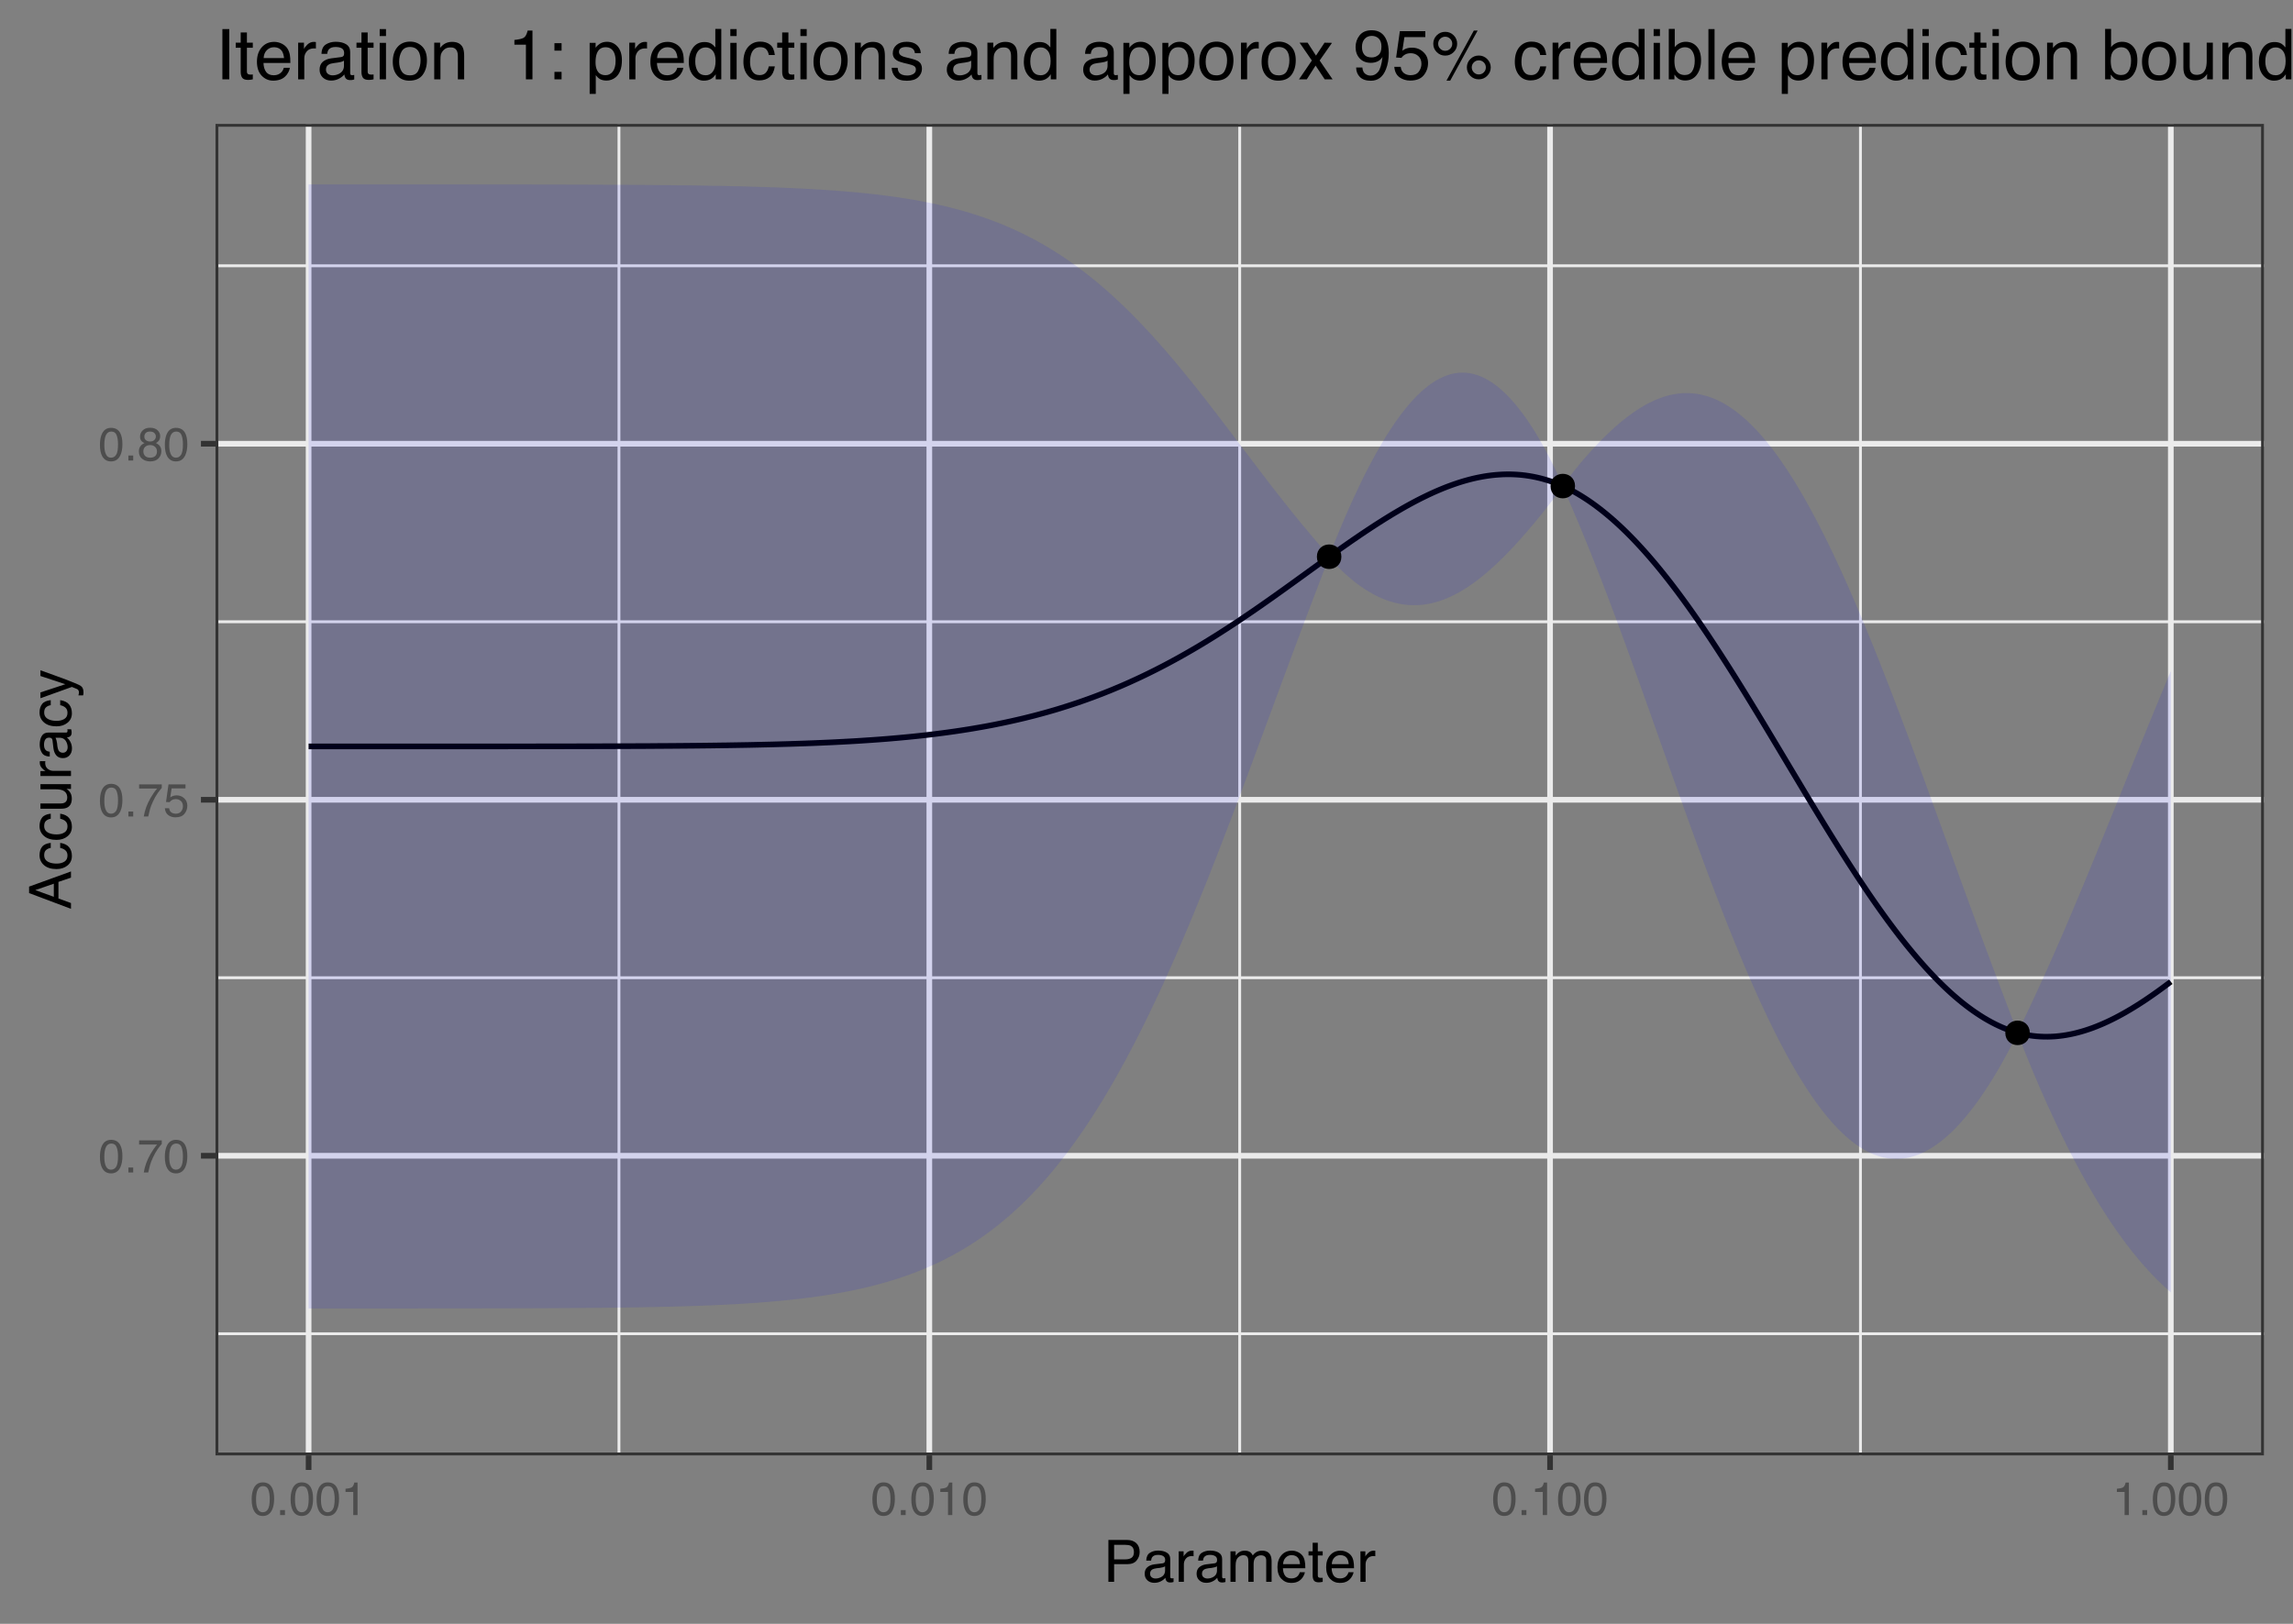 <?xml version="1.0" encoding="UTF-8"?>
<svg xmlns="http://www.w3.org/2000/svg" xmlns:xlink="http://www.w3.org/1999/xlink" width="432pt" height="306pt" viewBox="0 0 432 306" version="1.1">
<rect x="0" y="0" width="432" height="306" fill="#808080" stroke="none"/>
<defs>
<g>
<symbol overflow="visible" id="glyph0-0">
<path style="stroke:none;" d="M 0.281 0 L 0.281 -6.312 L 5.297 -6.312 L 5.297 0 Z M 4.5 -0.797 L 4.5 -5.516 L 1.078 -5.516 L 1.078 -0.797 Z M 4.5 -0.797 "/>
</symbol>
<symbol overflow="visible" id="glyph0-1">
<path style="stroke:none;" d="M 2.375 -6.156 C 3.176 -6.156 3.754 -5.828 4.109 -5.172 C 4.379 -4.66 4.516 -3.961 4.516 -3.078 C 4.516 -2.242 4.391 -1.555 4.141 -1.016 C 3.785 -0.223 3.195 0.172 2.375 0.172 C 1.633 0.172 1.082 -0.148 0.719 -0.797 C 0.426 -1.328 0.281 -2.047 0.281 -2.953 C 0.281 -3.648 0.367 -4.25 0.547 -4.75 C 0.879 -5.688 1.488 -6.156 2.375 -6.156 Z M 2.375 -0.531 C 2.77 -0.531 3.086 -0.707 3.328 -1.062 C 3.566 -1.426 3.688 -2.086 3.688 -3.047 C 3.688 -3.754 3.598 -4.332 3.422 -4.781 C 3.254 -5.227 2.922 -5.453 2.422 -5.453 C 1.973 -5.453 1.641 -5.238 1.422 -4.812 C 1.211 -4.383 1.109 -3.754 1.109 -2.922 C 1.109 -2.297 1.176 -1.789 1.312 -1.406 C 1.52 -0.82 1.875 -0.531 2.375 -0.531 Z M 2.375 -0.531 "/>
</symbol>
<symbol overflow="visible" id="glyph0-2">
<path style="stroke:none;" d="M 0.75 -0.938 L 1.656 -0.938 L 1.656 0 L 0.75 0 Z M 0.75 -0.938 "/>
</symbol>
<symbol overflow="visible" id="glyph0-3">
<path style="stroke:none;" d="M 4.594 -6.047 L 4.594 -5.375 C 4.395 -5.176 4.129 -4.836 3.797 -4.359 C 3.473 -3.891 3.188 -3.379 2.938 -2.828 C 2.688 -2.297 2.5 -1.812 2.375 -1.375 C 2.289 -1.082 2.18 -0.625 2.047 0 L 1.203 0 C 1.391 -1.176 1.816 -2.344 2.484 -3.5 C 2.879 -4.188 3.289 -4.773 3.719 -5.266 L 0.328 -5.266 L 0.328 -6.047 Z M 4.594 -6.047 "/>
</symbol>
<symbol overflow="visible" id="glyph0-4">
<path style="stroke:none;" d="M 1.094 -1.562 C 1.133 -1.125 1.336 -0.82 1.703 -0.656 C 1.879 -0.57 2.094 -0.531 2.344 -0.531 C 2.801 -0.531 3.141 -0.676 3.359 -0.969 C 3.578 -1.258 3.688 -1.582 3.688 -1.938 C 3.688 -2.363 3.555 -2.691 3.297 -2.922 C 3.035 -3.16 2.719 -3.281 2.344 -3.281 C 2.082 -3.281 1.852 -3.227 1.656 -3.125 C 1.469 -3.02 1.305 -2.879 1.172 -2.703 L 0.5 -2.734 L 0.969 -6.047 L 4.172 -6.047 L 4.172 -5.297 L 1.562 -5.297 L 1.297 -3.594 C 1.43 -3.695 1.566 -3.773 1.703 -3.828 C 1.93 -3.93 2.195 -3.984 2.5 -3.984 C 3.062 -3.984 3.535 -3.801 3.922 -3.438 C 4.316 -3.07 4.516 -2.609 4.516 -2.047 C 4.516 -1.461 4.332 -0.945 3.969 -0.5 C 3.613 -0.062 3.047 0.156 2.266 0.156 C 1.754 0.156 1.305 0.016 0.922 -0.266 C 0.547 -0.547 0.332 -0.977 0.281 -1.562 Z M 1.094 -1.562 "/>
</symbol>
<symbol overflow="visible" id="glyph0-5">
<path style="stroke:none;" d="M 2.391 -3.578 C 2.734 -3.578 3 -3.672 3.188 -3.859 C 3.383 -4.047 3.484 -4.273 3.484 -4.547 C 3.484 -4.773 3.391 -4.984 3.203 -5.172 C 3.016 -5.359 2.734 -5.453 2.359 -5.453 C 1.992 -5.453 1.727 -5.359 1.562 -5.172 C 1.395 -4.984 1.312 -4.758 1.312 -4.5 C 1.312 -4.207 1.414 -3.977 1.625 -3.812 C 1.844 -3.656 2.098 -3.578 2.391 -3.578 Z M 2.438 -0.531 C 2.801 -0.531 3.098 -0.625 3.328 -0.812 C 3.566 -1.008 3.688 -1.301 3.688 -1.688 C 3.688 -2.082 3.562 -2.383 3.312 -2.594 C 3.07 -2.801 2.766 -2.906 2.391 -2.906 C 2.016 -2.906 1.707 -2.797 1.469 -2.578 C 1.238 -2.367 1.125 -2.078 1.125 -1.703 C 1.125 -1.391 1.227 -1.113 1.438 -0.875 C 1.656 -0.645 1.988 -0.531 2.438 -0.531 Z M 1.344 -3.281 C 1.125 -3.375 0.957 -3.477 0.844 -3.594 C 0.613 -3.82 0.5 -4.125 0.5 -4.5 C 0.5 -4.957 0.664 -5.348 1 -5.672 C 1.332 -6.004 1.801 -6.172 2.406 -6.172 C 3 -6.172 3.461 -6.016 3.797 -5.703 C 4.129 -5.391 4.297 -5.023 4.297 -4.609 C 4.297 -4.223 4.195 -3.914 4 -3.688 C 3.895 -3.551 3.727 -3.414 3.5 -3.281 C 3.758 -3.164 3.961 -3.031 4.109 -2.875 C 4.379 -2.594 4.516 -2.223 4.516 -1.766 C 4.516 -1.223 4.332 -0.766 3.969 -0.391 C 3.602 -0.016 3.086 0.172 2.422 0.172 C 1.828 0.172 1.32 0.008 0.906 -0.312 C 0.488 -0.633 0.281 -1.109 0.281 -1.734 C 0.281 -2.086 0.367 -2.395 0.547 -2.656 C 0.723 -2.926 0.988 -3.133 1.344 -3.281 Z M 1.344 -3.281 "/>
</symbol>
<symbol overflow="visible" id="glyph0-6">
<path style="stroke:none;" d="M 0.844 -4.359 L 0.844 -4.953 C 1.395 -5.004 1.781 -5.094 2 -5.219 C 2.227 -5.344 2.395 -5.645 2.5 -6.125 L 3.109 -6.125 L 3.109 0 L 2.297 0 L 2.297 -4.359 Z M 0.844 -4.359 "/>
</symbol>
<symbol overflow="visible" id="glyph1-0">
<path style="stroke:none;" d="M 0.359 0 L 0.359 -7.891 L 6.625 -7.891 L 6.625 0 Z M 5.625 -0.984 L 5.625 -6.906 L 1.344 -6.906 L 1.344 -0.984 Z M 5.625 -0.984 "/>
</symbol>
<symbol overflow="visible" id="glyph1-1">
<path style="stroke:none;" d="M 0.938 -7.891 L 4.484 -7.891 C 5.191 -7.891 5.758 -7.691 6.188 -7.297 C 6.613 -6.898 6.828 -6.344 6.828 -5.625 C 6.828 -5.008 6.633 -4.473 6.25 -4.016 C 5.875 -3.555 5.285 -3.328 4.484 -3.328 L 2.016 -3.328 L 2.016 0 L 0.938 0 Z M 5.75 -5.625 C 5.75 -6.207 5.535 -6.602 5.109 -6.812 C 4.867 -6.914 4.547 -6.969 4.141 -6.969 L 2.016 -6.969 L 2.016 -4.234 L 4.141 -4.234 C 4.617 -4.234 5.004 -4.332 5.297 -4.531 C 5.598 -4.738 5.75 -5.102 5.75 -5.625 Z M 5.75 -5.625 "/>
</symbol>
<symbol overflow="visible" id="glyph1-2">
<path style="stroke:none;" d="M 1.453 -1.531 C 1.453 -1.25 1.551 -1.023 1.75 -0.859 C 1.957 -0.703 2.203 -0.625 2.484 -0.625 C 2.816 -0.625 3.145 -0.703 3.469 -0.859 C 4.008 -1.117 4.281 -1.551 4.281 -2.156 L 4.281 -2.922 C 4.156 -2.848 4 -2.785 3.812 -2.734 C 3.633 -2.691 3.453 -2.656 3.266 -2.625 L 2.688 -2.562 C 2.332 -2.508 2.066 -2.438 1.891 -2.344 C 1.598 -2.164 1.453 -1.895 1.453 -1.531 Z M 3.797 -3.484 C 4.016 -3.516 4.16 -3.609 4.234 -3.766 C 4.273 -3.848 4.297 -3.973 4.297 -4.141 C 4.297 -4.461 4.176 -4.695 3.938 -4.844 C 3.707 -5 3.375 -5.078 2.938 -5.078 C 2.438 -5.078 2.082 -4.941 1.875 -4.672 C 1.75 -4.516 1.672 -4.289 1.641 -4 L 0.734 -4 C 0.754 -4.707 0.984 -5.195 1.422 -5.469 C 1.867 -5.75 2.383 -5.891 2.969 -5.891 C 3.645 -5.891 4.191 -5.758 4.609 -5.5 C 5.035 -5.25 5.25 -4.848 5.25 -4.297 L 5.25 -0.984 C 5.25 -0.891 5.266 -0.812 5.297 -0.75 C 5.336 -0.688 5.426 -0.656 5.562 -0.656 C 5.602 -0.656 5.648 -0.656 5.703 -0.656 C 5.766 -0.664 5.82 -0.676 5.875 -0.688 L 5.875 0.031 C 5.727 0.07 5.613 0.098 5.531 0.109 C 5.457 0.117 5.352 0.125 5.219 0.125 C 4.883 0.125 4.641 0.004 4.484 -0.234 C 4.41 -0.359 4.359 -0.535 4.328 -0.766 C 4.129 -0.504 3.844 -0.281 3.469 -0.094 C 3.102 0.094 2.695 0.188 2.25 0.188 C 1.719 0.188 1.281 0.023 0.938 -0.297 C 0.602 -0.617 0.438 -1.023 0.438 -1.516 C 0.438 -2.047 0.602 -2.457 0.938 -2.75 C 1.27 -3.039 1.707 -3.223 2.25 -3.297 Z M 2.984 -5.891 Z M 2.984 -5.891 "/>
</symbol>
<symbol overflow="visible" id="glyph1-3">
<path style="stroke:none;" d="M 0.734 -5.75 L 1.656 -5.75 L 1.656 -4.766 C 1.727 -4.953 1.91 -5.18 2.203 -5.453 C 2.492 -5.734 2.832 -5.875 3.219 -5.875 C 3.238 -5.875 3.27 -5.875 3.312 -5.875 C 3.352 -5.875 3.426 -5.867 3.531 -5.859 L 3.531 -4.828 C 3.477 -4.836 3.426 -4.844 3.375 -4.844 C 3.32 -4.852 3.27 -4.859 3.219 -4.859 C 2.727 -4.859 2.352 -4.703 2.094 -4.391 C 1.832 -4.078 1.703 -3.719 1.703 -3.312 L 1.703 0 L 0.734 0 Z M 0.734 -5.75 "/>
</symbol>
<symbol overflow="visible" id="glyph1-4">
<path style="stroke:none;" d="M 0.703 -5.75 L 1.672 -5.75 L 1.672 -4.938 C 1.898 -5.219 2.102 -5.422 2.281 -5.547 C 2.602 -5.766 2.969 -5.875 3.375 -5.875 C 3.832 -5.875 4.203 -5.766 4.484 -5.547 C 4.641 -5.41 4.781 -5.219 4.906 -4.969 C 5.125 -5.281 5.379 -5.508 5.672 -5.656 C 5.961 -5.801 6.285 -5.875 6.641 -5.875 C 7.41 -5.875 7.938 -5.598 8.219 -5.047 C 8.375 -4.742 8.453 -4.336 8.453 -3.828 L 8.453 0 L 7.438 0 L 7.438 -4 C 7.438 -4.383 7.344 -4.645 7.156 -4.781 C 6.969 -4.926 6.734 -5 6.453 -5 C 6.078 -5 5.75 -4.867 5.469 -4.609 C 5.195 -4.359 5.062 -3.938 5.062 -3.344 L 5.062 0 L 4.078 0 L 4.078 -3.75 C 4.078 -4.145 4.031 -4.43 3.938 -4.609 C 3.789 -4.879 3.52 -5.016 3.125 -5.016 C 2.758 -5.016 2.426 -4.867 2.125 -4.578 C 1.82 -4.297 1.672 -3.785 1.672 -3.047 L 1.672 0 L 0.703 0 Z M 0.703 -5.75 "/>
</symbol>
<symbol overflow="visible" id="glyph1-5">
<path style="stroke:none;" d="M 3.109 -5.875 C 3.516 -5.875 3.906 -5.781 4.281 -5.594 C 4.664 -5.406 4.961 -5.156 5.172 -4.844 C 5.359 -4.562 5.484 -4.223 5.547 -3.828 C 5.609 -3.566 5.641 -3.145 5.641 -2.562 L 1.422 -2.562 C 1.441 -1.977 1.578 -1.508 1.828 -1.156 C 2.086 -0.812 2.488 -0.641 3.031 -0.641 C 3.539 -0.641 3.945 -0.805 4.25 -1.141 C 4.414 -1.328 4.535 -1.551 4.609 -1.812 L 5.562 -1.812 C 5.531 -1.594 5.441 -1.352 5.297 -1.094 C 5.16 -0.832 5.004 -0.625 4.828 -0.469 C 4.535 -0.176 4.176 0.02 3.75 0.125 C 3.508 0.176 3.242 0.203 2.953 0.203 C 2.234 0.203 1.625 -0.055 1.125 -0.578 C 0.633 -1.098 0.391 -1.828 0.391 -2.766 C 0.391 -3.691 0.641 -4.441 1.141 -5.016 C 1.641 -5.586 2.297 -5.875 3.109 -5.875 Z M 4.641 -3.328 C 4.609 -3.754 4.52 -4.094 4.375 -4.344 C 4.102 -4.801 3.66 -5.031 3.047 -5.031 C 2.598 -5.031 2.223 -4.867 1.922 -4.547 C 1.629 -4.234 1.473 -3.828 1.453 -3.328 Z M 3.016 -5.891 Z M 3.016 -5.891 "/>
</symbol>
<symbol overflow="visible" id="glyph1-6">
<path style="stroke:none;" d="M 0.906 -7.359 L 1.875 -7.359 L 1.875 -5.75 L 2.797 -5.75 L 2.797 -4.969 L 1.875 -4.969 L 1.875 -1.203 C 1.875 -1.004 1.941 -0.875 2.078 -0.812 C 2.16 -0.77 2.285 -0.75 2.453 -0.75 C 2.504 -0.75 2.555 -0.75 2.609 -0.75 C 2.66 -0.75 2.723 -0.754 2.797 -0.766 L 2.797 0 C 2.68 0.031 2.562 0.051 2.438 0.062 C 2.32 0.082 2.195 0.094 2.062 0.094 C 1.613 0.094 1.305 -0.02 1.141 -0.25 C 0.984 -0.488 0.906 -0.789 0.906 -1.156 L 0.906 -4.969 L 0.125 -4.969 L 0.125 -5.75 L 0.906 -5.75 Z M 0.906 -7.359 "/>
</symbol>
<symbol overflow="visible" id="glyph2-0">
<path style="stroke:none;" d="M 0 -0.359 L -7.891 -0.359 L -7.891 -6.625 L 0 -6.625 Z M -0.984 -5.625 L -6.906 -5.625 L -6.906 -1.344 L -0.984 -1.344 Z M -0.984 -5.625 "/>
</symbol>
<symbol overflow="visible" id="glyph2-1">
<path style="stroke:none;" d="M -3.234 -4.891 L -6.719 -3.688 L -3.234 -2.422 Z M -7.891 -3.125 L -7.891 -4.344 L 0 -7.203 L 0 -6.031 L -2.359 -5.234 L -2.359 -2.109 L 0 -1.25 L 0 -0.156 Z M -7.891 -3.688 Z M -7.891 -3.688 "/>
</symbol>
<symbol overflow="visible" id="glyph2-2">
<path style="stroke:none;" d="M -5.922 -2.922 C -5.922 -3.578 -5.758 -4.109 -5.438 -4.516 C -5.125 -4.922 -4.582 -5.164 -3.812 -5.25 L -3.812 -4.297 C -4.164 -4.242 -4.457 -4.113 -4.688 -3.906 C -4.926 -3.707 -5.047 -3.379 -5.047 -2.922 C -5.047 -2.305 -4.75 -1.867 -4.156 -1.609 C -3.758 -1.43 -3.273 -1.344 -2.703 -1.344 C -2.129 -1.344 -1.645 -1.461 -1.25 -1.703 C -0.852 -1.953 -0.656 -2.336 -0.656 -2.859 C -0.656 -3.266 -0.773 -3.582 -1.016 -3.812 C -1.266 -4.051 -1.602 -4.211 -2.031 -4.297 L -2.031 -5.25 C -1.27 -5.133 -0.711 -4.863 -0.359 -4.438 C -0.004 -4.008 0.172 -3.457 0.172 -2.781 C 0.172 -2.031 -0.102 -1.43 -0.656 -0.984 C -1.207 -0.535 -1.895 -0.312 -2.719 -0.312 C -3.727 -0.312 -4.516 -0.555 -5.078 -1.047 C -5.641 -1.535 -5.922 -2.16 -5.922 -2.922 Z M -5.891 -2.781 Z M -5.891 -2.781 "/>
</symbol>
<symbol overflow="visible" id="glyph2-3">
<path style="stroke:none;" d="M -5.75 -1.672 L -1.938 -1.672 C -1.645 -1.672 -1.406 -1.719 -1.219 -1.812 C -0.875 -1.988 -0.703 -2.312 -0.703 -2.781 C -0.703 -3.445 -1 -3.906 -1.594 -4.156 C -1.914 -4.281 -2.359 -4.344 -2.922 -4.344 L -5.75 -4.344 L -5.75 -5.312 L 0 -5.312 L 0 -4.406 L -0.844 -4.422 C -0.625 -4.297 -0.441 -4.141 -0.297 -3.953 C 0.004 -3.578 0.156 -3.129 0.156 -2.609 C 0.156 -1.785 -0.117 -1.223 -0.672 -0.922 C -0.961 -0.766 -1.352 -0.688 -1.844 -0.688 L -5.75 -0.688 Z M -5.891 -3 Z M -5.891 -3 "/>
</symbol>
<symbol overflow="visible" id="glyph2-4">
<path style="stroke:none;" d="M -5.75 -0.734 L -5.75 -1.656 L -4.766 -1.656 C -4.953 -1.727 -5.18 -1.91 -5.453 -2.203 C -5.734 -2.492 -5.875 -2.832 -5.875 -3.219 C -5.875 -3.238 -5.875 -3.27 -5.875 -3.312 C -5.875 -3.352 -5.867 -3.426 -5.859 -3.531 L -4.828 -3.531 C -4.836 -3.477 -4.844 -3.426 -4.844 -3.375 C -4.852 -3.32 -4.859 -3.27 -4.859 -3.219 C -4.859 -2.727 -4.703 -2.352 -4.391 -2.094 C -4.078 -1.832 -3.719 -1.703 -3.312 -1.703 L 0 -1.703 L 0 -0.734 Z M -5.75 -0.734 "/>
</symbol>
<symbol overflow="visible" id="glyph2-5">
<path style="stroke:none;" d="M -1.531 -1.453 C -1.25 -1.453 -1.023 -1.551 -0.859 -1.75 C -0.703 -1.957 -0.625 -2.203 -0.625 -2.484 C -0.625 -2.816 -0.703 -3.145 -0.859 -3.469 C -1.117 -4.008 -1.551 -4.281 -2.156 -4.281 L -2.922 -4.281 C -2.848 -4.156 -2.785 -4 -2.734 -3.812 C -2.691 -3.633 -2.656 -3.453 -2.625 -3.266 L -2.562 -2.688 C -2.508 -2.332 -2.438 -2.066 -2.344 -1.891 C -2.164 -1.598 -1.895 -1.453 -1.531 -1.453 Z M -3.484 -3.797 C -3.516 -4.016 -3.609 -4.16 -3.766 -4.234 C -3.848 -4.273 -3.973 -4.297 -4.141 -4.297 C -4.461 -4.297 -4.695 -4.176 -4.844 -3.938 C -5 -3.707 -5.078 -3.375 -5.078 -2.938 C -5.078 -2.438 -4.941 -2.082 -4.672 -1.875 C -4.516 -1.75 -4.289 -1.672 -4 -1.641 L -4 -0.734 C -4.707 -0.754 -5.195 -0.984 -5.469 -1.422 C -5.75 -1.867 -5.891 -2.383 -5.891 -2.969 C -5.891 -3.645 -5.758 -4.191 -5.5 -4.609 C -5.25 -5.035 -4.848 -5.25 -4.297 -5.25 L -0.984 -5.25 C -0.891 -5.25 -0.812 -5.266 -0.75 -5.297 C -0.688 -5.336 -0.656 -5.426 -0.656 -5.562 C -0.656 -5.602 -0.656 -5.648 -0.656 -5.703 C -0.664 -5.766 -0.676 -5.82 -0.688 -5.875 L 0.031 -5.875 C 0.07 -5.727 0.098 -5.613 0.109 -5.531 C 0.117 -5.457 0.125 -5.352 0.125 -5.219 C 0.125 -4.883 0.004 -4.641 -0.234 -4.484 C -0.359 -4.41 -0.535 -4.359 -0.766 -4.328 C -0.504 -4.129 -0.281 -3.844 -0.094 -3.469 C 0.094 -3.102 0.188 -2.695 0.188 -2.25 C 0.188 -1.719 0.023 -1.281 -0.297 -0.938 C -0.617 -0.602 -1.023 -0.438 -1.516 -0.438 C -2.047 -0.438 -2.457 -0.602 -2.75 -0.938 C -3.039 -1.27 -3.223 -1.707 -3.297 -2.25 Z M -5.891 -2.984 Z M -5.891 -2.984 "/>
</symbol>
<symbol overflow="visible" id="glyph2-6">
<path style="stroke:none;" d="M -5.75 -4.297 L -5.75 -5.375 C -5.383 -5.238 -4.547 -4.938 -3.234 -4.469 C -2.242 -4.113 -1.438 -3.816 -0.812 -3.578 C 0.656 -3.023 1.551 -2.633 1.875 -2.406 C 2.195 -2.176 2.359 -1.781 2.359 -1.219 C 2.359 -1.082 2.352 -0.977 2.344 -0.906 C 2.332 -0.832 2.312 -0.742 2.281 -0.641 L 1.406 -0.641 C 1.445 -0.805 1.473 -0.926 1.484 -1 C 1.492 -1.07 1.5 -1.141 1.5 -1.203 C 1.5 -1.379 1.469 -1.508 1.406 -1.594 C 1.352 -1.676 1.285 -1.75 1.203 -1.812 C 1.172 -1.82 1.02 -1.883 0.75 -2 C 0.488 -2.113 0.297 -2.191 0.172 -2.234 L -5.75 -0.109 L -5.75 -1.203 L -1.062 -2.75 Z M -5.891 -2.75 Z M -5.891 -2.75 "/>
</symbol>
<symbol overflow="visible" id="glyph3-0">
<path style="stroke:none;" d="M 0.422 0 L 0.422 -9.469 L 7.938 -9.469 L 7.938 0 Z M 6.75 -1.188 L 6.75 -8.281 L 1.609 -8.281 L 1.609 -1.188 Z M 6.75 -1.188 "/>
</symbol>
<symbol overflow="visible" id="glyph3-1">
<path style="stroke:none;" d="M 1.297 -9.469 L 2.594 -9.469 L 2.594 0 L 1.297 0 Z M 1.297 -9.469 "/>
</symbol>
<symbol overflow="visible" id="glyph3-2">
<path style="stroke:none;" d="M 1.078 -8.828 L 2.25 -8.828 L 2.25 -6.906 L 3.359 -6.906 L 3.359 -5.953 L 2.25 -5.953 L 2.25 -1.453 C 2.25 -1.211 2.332 -1.051 2.5 -0.969 C 2.594 -0.914 2.742 -0.891 2.953 -0.891 C 3.004 -0.891 3.062 -0.891 3.125 -0.891 C 3.195 -0.898 3.273 -0.91 3.359 -0.922 L 3.359 0 C 3.223 0.039 3.082 0.066 2.938 0.078 C 2.801 0.098 2.645 0.109 2.469 0.109 C 1.926 0.109 1.555 -0.023 1.359 -0.297 C 1.172 -0.578 1.078 -0.941 1.078 -1.391 L 1.078 -5.953 L 0.141 -5.953 L 0.141 -6.906 L 1.078 -6.906 Z M 1.078 -8.828 "/>
</symbol>
<symbol overflow="visible" id="glyph3-3">
<path style="stroke:none;" d="M 3.719 -7.062 C 4.219 -7.062 4.695 -6.945 5.156 -6.719 C 5.613 -6.488 5.961 -6.191 6.203 -5.828 C 6.43 -5.473 6.586 -5.066 6.672 -4.609 C 6.734 -4.285 6.766 -3.773 6.766 -3.078 L 1.703 -3.078 C 1.723 -2.379 1.891 -1.816 2.203 -1.391 C 2.516 -0.973 2.992 -0.766 3.641 -0.766 C 4.242 -0.766 4.727 -0.961 5.094 -1.359 C 5.301 -1.586 5.445 -1.859 5.531 -2.172 L 6.672 -2.172 C 6.641 -1.91 6.539 -1.625 6.375 -1.312 C 6.207 -1 6.016 -0.742 5.797 -0.547 C 5.453 -0.203 5.02 0.023 4.5 0.141 C 4.219 0.211 3.898 0.25 3.547 0.25 C 2.68 0.25 1.953 -0.062 1.359 -0.688 C 0.766 -1.312 0.469 -2.188 0.469 -3.312 C 0.469 -4.426 0.766 -5.328 1.359 -6.016 C 1.961 -6.711 2.75 -7.062 3.719 -7.062 Z M 5.578 -4 C 5.523 -4.5 5.414 -4.898 5.25 -5.203 C 4.926 -5.766 4.395 -6.047 3.656 -6.047 C 3.125 -6.047 2.676 -5.852 2.312 -5.469 C 1.945 -5.082 1.754 -4.594 1.734 -4 Z M 3.609 -7.078 Z M 3.609 -7.078 "/>
</symbol>
<symbol overflow="visible" id="glyph3-4">
<path style="stroke:none;" d="M 0.891 -6.906 L 1.984 -6.906 L 1.984 -5.719 C 2.078 -5.945 2.297 -6.227 2.641 -6.562 C 2.992 -6.895 3.406 -7.062 3.875 -7.062 C 3.895 -7.062 3.93 -7.055 3.984 -7.047 C 4.035 -7.047 4.117 -7.039 4.234 -7.031 L 4.234 -5.797 C 4.172 -5.816 4.109 -5.828 4.047 -5.828 C 3.992 -5.828 3.93 -5.828 3.859 -5.828 C 3.273 -5.828 2.828 -5.641 2.516 -5.266 C 2.203 -4.891 2.047 -4.457 2.047 -3.969 L 2.047 0 L 0.891 0 Z M 0.891 -6.906 "/>
</symbol>
<symbol overflow="visible" id="glyph3-5">
<path style="stroke:none;" d="M 1.734 -1.844 C 1.734 -1.5 1.852 -1.227 2.094 -1.031 C 2.344 -0.844 2.641 -0.75 2.984 -0.75 C 3.391 -0.75 3.785 -0.844 4.172 -1.031 C 4.805 -1.352 5.125 -1.867 5.125 -2.578 L 5.125 -3.516 C 4.988 -3.422 4.805 -3.344 4.578 -3.281 C 4.359 -3.227 4.141 -3.188 3.922 -3.156 L 3.219 -3.062 C 2.801 -3.008 2.488 -2.922 2.281 -2.797 C 1.914 -2.598 1.734 -2.281 1.734 -1.844 Z M 4.547 -4.188 C 4.816 -4.219 5 -4.328 5.094 -4.516 C 5.133 -4.617 5.156 -4.77 5.156 -4.969 C 5.156 -5.363 5.016 -5.648 4.734 -5.828 C 4.453 -6.004 4.051 -6.094 3.531 -6.094 C 2.926 -6.094 2.5 -5.93 2.25 -5.609 C 2.102 -5.422 2.008 -5.148 1.969 -4.797 L 0.891 -4.797 C 0.91 -5.648 1.188 -6.242 1.719 -6.578 C 2.25 -6.91 2.863 -7.078 3.562 -7.078 C 4.375 -7.078 5.031 -6.922 5.531 -6.609 C 6.039 -6.297 6.297 -5.812 6.297 -5.156 L 6.297 -1.188 C 6.297 -1.062 6.316 -0.961 6.359 -0.891 C 6.41 -0.816 6.516 -0.781 6.672 -0.781 C 6.723 -0.781 6.781 -0.785 6.844 -0.797 C 6.914 -0.805 6.988 -0.816 7.062 -0.828 L 7.062 0.031 C 6.875 0.082 6.734 0.113 6.641 0.125 C 6.547 0.133 6.422 0.141 6.266 0.141 C 5.859 0.141 5.566 0 5.391 -0.281 C 5.297 -0.426 5.227 -0.641 5.188 -0.922 C 4.945 -0.609 4.602 -0.336 4.156 -0.109 C 3.719 0.117 3.234 0.234 2.703 0.234 C 2.066 0.234 1.547 0.039 1.141 -0.344 C 0.734 -0.738 0.531 -1.227 0.531 -1.812 C 0.531 -2.445 0.727 -2.941 1.125 -3.297 C 1.531 -3.648 2.055 -3.867 2.703 -3.953 Z M 3.594 -7.078 Z M 3.594 -7.078 "/>
</symbol>
<symbol overflow="visible" id="glyph3-6">
<path style="stroke:none;" d="M 0.844 -6.875 L 2.031 -6.875 L 2.031 0 L 0.844 0 Z M 0.844 -9.469 L 2.031 -9.469 L 2.031 -8.156 L 0.844 -8.156 Z M 0.844 -9.469 "/>
</symbol>
<symbol overflow="visible" id="glyph3-7">
<path style="stroke:none;" d="M 3.594 -0.75 C 4.363 -0.75 4.891 -1.039 5.172 -1.625 C 5.461 -2.207 5.609 -2.852 5.609 -3.562 C 5.609 -4.207 5.504 -4.734 5.297 -5.141 C 4.961 -5.773 4.398 -6.094 3.609 -6.094 C 2.898 -6.094 2.383 -5.82 2.062 -5.281 C 1.738 -4.738 1.578 -4.082 1.578 -3.312 C 1.578 -2.582 1.738 -1.973 2.062 -1.484 C 2.383 -0.992 2.895 -0.75 3.594 -0.75 Z M 3.641 -7.109 C 4.523 -7.109 5.273 -6.812 5.891 -6.219 C 6.504 -5.625 6.812 -4.75 6.812 -3.594 C 6.812 -2.477 6.539 -1.555 6 -0.828 C 5.457 -0.109 4.617 0.25 3.484 0.25 C 2.535 0.25 1.781 -0.066 1.219 -0.703 C 0.656 -1.348 0.375 -2.211 0.375 -3.297 C 0.375 -4.461 0.664 -5.391 1.25 -6.078 C 1.844 -6.766 2.641 -7.109 3.641 -7.109 Z M 3.594 -7.078 Z M 3.594 -7.078 "/>
</symbol>
<symbol overflow="visible" id="glyph3-8">
<path style="stroke:none;" d="M 0.844 -6.906 L 1.953 -6.906 L 1.953 -5.922 C 2.273 -6.328 2.617 -6.617 2.984 -6.797 C 3.359 -6.973 3.766 -7.062 4.203 -7.062 C 5.18 -7.062 5.848 -6.719 6.203 -6.031 C 6.391 -5.656 6.484 -5.117 6.484 -4.422 L 6.484 0 L 5.297 0 L 5.297 -4.359 C 5.297 -4.773 5.234 -5.113 5.109 -5.375 C 4.898 -5.801 4.523 -6.016 3.984 -6.016 C 3.711 -6.016 3.488 -5.988 3.312 -5.938 C 3 -5.844 2.719 -5.648 2.469 -5.359 C 2.281 -5.129 2.156 -4.895 2.094 -4.656 C 2.039 -4.414 2.016 -4.066 2.016 -3.609 L 2.016 0 L 0.844 0 Z M 3.578 -7.078 Z M 3.578 -7.078 "/>
</symbol>
<symbol overflow="visible" id="glyph3-9">
<path style="stroke:none;" d=""/>
</symbol>
<symbol overflow="visible" id="glyph3-10">
<path style="stroke:none;" d="M 1.266 -6.531 L 1.266 -7.422 C 2.098 -7.504 2.68 -7.641 3.016 -7.828 C 3.348 -8.023 3.598 -8.477 3.766 -9.188 L 4.672 -9.188 L 4.672 0 L 3.438 0 L 3.438 -6.531 Z M 1.266 -6.531 "/>
</symbol>
<symbol overflow="visible" id="glyph3-11">
<path style="stroke:none;" d="M 1.469 -6.812 L 2.812 -6.812 L 2.812 -5.406 L 1.469 -5.406 Z M 1.469 -1.406 L 2.812 -1.406 L 2.812 0 L 1.469 0 Z M 1.469 -1.406 "/>
</symbol>
<symbol overflow="visible" id="glyph3-12">
<path style="stroke:none;" d="M 3.766 -0.781 C 4.305 -0.781 4.754 -1.004 5.109 -1.453 C 5.473 -1.91 5.656 -2.594 5.656 -3.5 C 5.656 -4.039 5.578 -4.508 5.422 -4.906 C 5.117 -5.664 4.566 -6.047 3.766 -6.047 C 2.961 -6.047 2.41 -5.645 2.109 -4.844 C 1.953 -4.414 1.875 -3.867 1.875 -3.203 C 1.875 -2.672 1.953 -2.219 2.109 -1.844 C 2.41 -1.133 2.961 -0.781 3.766 -0.781 Z M 0.766 -6.875 L 1.891 -6.875 L 1.891 -5.953 C 2.117 -6.266 2.375 -6.508 2.656 -6.688 C 3.039 -6.945 3.5 -7.078 4.031 -7.078 C 4.812 -7.078 5.473 -6.773 6.016 -6.172 C 6.566 -5.578 6.844 -4.723 6.844 -3.609 C 6.844 -2.098 6.445 -1.02 5.656 -0.375 C 5.156 0.031 4.578 0.234 3.922 0.234 C 3.398 0.234 2.961 0.117 2.609 -0.109 C 2.398 -0.234 2.172 -0.457 1.922 -0.781 L 1.922 2.75 L 0.766 2.75 Z M 0.766 -6.875 "/>
</symbol>
<symbol overflow="visible" id="glyph3-13">
<path style="stroke:none;" d="M 1.578 -3.375 C 1.578 -2.633 1.734 -2.016 2.047 -1.516 C 2.367 -1.016 2.875 -0.766 3.562 -0.766 C 4.102 -0.766 4.547 -0.992 4.891 -1.453 C 5.234 -1.922 5.406 -2.586 5.406 -3.453 C 5.406 -4.316 5.227 -4.957 4.875 -5.375 C 4.52 -5.801 4.078 -6.016 3.547 -6.016 C 2.961 -6.016 2.488 -5.789 2.125 -5.344 C 1.758 -4.895 1.578 -4.238 1.578 -3.375 Z M 3.328 -7.031 C 3.859 -7.031 4.301 -6.914 4.656 -6.688 C 4.863 -6.562 5.098 -6.336 5.359 -6.016 L 5.359 -9.5 L 6.484 -9.5 L 6.484 0 L 5.438 0 L 5.438 -0.953 C 5.164 -0.535 4.844 -0.227 4.469 -0.031 C 4.102 0.156 3.68 0.25 3.203 0.25 C 2.43 0.25 1.766 -0.07 1.203 -0.719 C 0.641 -1.375 0.359 -2.238 0.359 -3.312 C 0.359 -4.312 0.613 -5.18 1.125 -5.922 C 1.645 -6.66 2.379 -7.031 3.328 -7.031 Z M 3.328 -7.031 "/>
</symbol>
<symbol overflow="visible" id="glyph3-14">
<path style="stroke:none;" d="M 3.516 -7.109 C 4.297 -7.109 4.926 -6.914 5.406 -6.531 C 5.895 -6.156 6.191 -5.504 6.297 -4.578 L 5.156 -4.578 C 5.094 -5.004 4.938 -5.359 4.688 -5.641 C 4.445 -5.922 4.055 -6.062 3.516 -6.062 C 2.773 -6.062 2.242 -5.703 1.922 -4.984 C 1.723 -4.516 1.625 -3.938 1.625 -3.25 C 1.625 -2.562 1.77 -1.977 2.062 -1.5 C 2.352 -1.031 2.812 -0.797 3.438 -0.797 C 3.914 -0.797 4.297 -0.941 4.578 -1.234 C 4.859 -1.523 5.051 -1.926 5.156 -2.438 L 6.297 -2.438 C 6.16 -1.52 5.832 -0.848 5.312 -0.422 C 4.801 -0.004 4.145 0.203 3.344 0.203 C 2.438 0.203 1.711 -0.125 1.172 -0.781 C 0.641 -1.445 0.375 -2.273 0.375 -3.266 C 0.375 -4.473 0.664 -5.414 1.25 -6.094 C 1.844 -6.77 2.598 -7.109 3.516 -7.109 Z M 3.328 -7.078 Z M 3.328 -7.078 "/>
</symbol>
<symbol overflow="visible" id="glyph3-15">
<path style="stroke:none;" d="M 1.547 -2.172 C 1.578 -1.773 1.672 -1.477 1.828 -1.281 C 2.117 -0.906 2.629 -0.719 3.359 -0.719 C 3.785 -0.719 4.16 -0.812 4.484 -1 C 4.816 -1.188 4.984 -1.473 4.984 -1.859 C 4.984 -2.16 4.848 -2.391 4.578 -2.547 C 4.41 -2.641 4.082 -2.75 3.594 -2.875 L 2.672 -3.094 C 2.078 -3.238 1.641 -3.406 1.359 -3.594 C 0.867 -3.906 0.625 -4.336 0.625 -4.891 C 0.625 -5.547 0.859 -6.07 1.328 -6.469 C 1.797 -6.875 2.426 -7.078 3.219 -7.078 C 4.258 -7.078 5.008 -6.773 5.469 -6.172 C 5.758 -5.785 5.898 -5.367 5.891 -4.922 L 4.797 -4.922 C 4.773 -5.18 4.68 -5.422 4.516 -5.641 C 4.254 -5.941 3.797 -6.094 3.141 -6.094 C 2.691 -6.094 2.352 -6.008 2.125 -5.844 C 1.906 -5.676 1.797 -5.453 1.797 -5.172 C 1.797 -4.867 1.945 -4.629 2.25 -4.453 C 2.414 -4.348 2.664 -4.254 3 -4.172 L 3.766 -3.984 C 4.598 -3.785 5.16 -3.586 5.453 -3.391 C 5.898 -3.098 6.125 -2.633 6.125 -2 C 6.125 -1.383 5.891 -0.852 5.422 -0.406 C 4.953 0.039 4.242 0.266 3.297 0.266 C 2.266 0.266 1.535 0.031 1.109 -0.438 C 0.68 -0.906 0.453 -1.484 0.422 -2.172 Z M 3.25 -7.078 Z M 3.25 -7.078 "/>
</symbol>
<symbol overflow="visible" id="glyph3-16">
<path style="stroke:none;" d="M 0.188 -6.906 L 1.703 -6.906 L 3.281 -4.469 L 4.891 -6.906 L 6.297 -6.875 L 3.969 -3.547 L 6.406 0 L 4.922 0 L 3.203 -2.594 L 1.547 0 L 0.078 0 L 2.5 -3.547 Z M 0.188 -6.906 "/>
</symbol>
<symbol overflow="visible" id="glyph3-17">
<path style="stroke:none;" d="M 1.75 -2.234 C 1.789 -1.586 2.039 -1.145 2.5 -0.906 C 2.727 -0.77 2.992 -0.703 3.297 -0.703 C 3.848 -0.703 4.316 -0.93 4.703 -1.391 C 5.098 -1.859 5.379 -2.801 5.547 -4.219 C 5.285 -3.812 4.961 -3.523 4.578 -3.359 C 4.203 -3.191 3.797 -3.109 3.359 -3.109 C 2.473 -3.109 1.77 -3.383 1.25 -3.938 C 0.727 -4.488 0.469 -5.203 0.469 -6.078 C 0.469 -6.922 0.723 -7.66 1.234 -8.297 C 1.742 -8.93 2.5 -9.25 3.5 -9.25 C 4.844 -9.25 5.77 -8.641 6.281 -7.422 C 6.57 -6.754 6.719 -5.922 6.719 -4.922 C 6.719 -3.797 6.547 -2.797 6.203 -1.922 C 5.641 -0.461 4.688 0.266 3.344 0.266 C 2.438 0.266 1.75 0.031 1.281 -0.438 C 0.812 -0.914 0.578 -1.516 0.578 -2.234 Z M 3.516 -4.125 C 3.973 -4.125 4.391 -4.273 4.766 -4.578 C 5.148 -4.879 5.344 -5.41 5.344 -6.172 C 5.344 -6.848 5.172 -7.352 4.828 -7.688 C 4.484 -8.02 4.051 -8.188 3.531 -8.188 C 2.957 -8.188 2.504 -7.992 2.172 -7.609 C 1.836 -7.234 1.672 -6.727 1.672 -6.094 C 1.672 -5.488 1.816 -5.008 2.109 -4.656 C 2.398 -4.301 2.867 -4.125 3.516 -4.125 Z M 3.516 -4.125 "/>
</symbol>
<symbol overflow="visible" id="glyph3-18">
<path style="stroke:none;" d="M 1.625 -2.359 C 1.707 -1.691 2.016 -1.234 2.547 -0.984 C 2.828 -0.848 3.145 -0.781 3.5 -0.781 C 4.188 -0.781 4.695 -1 5.031 -1.438 C 5.363 -1.883 5.531 -2.375 5.531 -2.906 C 5.531 -3.551 5.332 -4.047 4.938 -4.391 C 4.551 -4.742 4.082 -4.922 3.531 -4.922 C 3.125 -4.922 2.773 -4.844 2.484 -4.688 C 2.203 -4.539 1.961 -4.328 1.766 -4.047 L 0.766 -4.109 L 1.469 -9.078 L 6.266 -9.078 L 6.266 -7.953 L 2.328 -7.953 L 1.938 -5.391 C 2.156 -5.555 2.359 -5.676 2.547 -5.75 C 2.891 -5.895 3.289 -5.969 3.75 -5.969 C 4.594 -5.969 5.305 -5.691 5.891 -5.141 C 6.484 -4.598 6.781 -3.91 6.781 -3.078 C 6.781 -2.203 6.508 -1.43 5.969 -0.766 C 5.426 -0.098 4.566 0.234 3.391 0.234 C 2.641 0.234 1.973 0.023 1.391 -0.391 C 0.816 -0.816 0.492 -1.473 0.422 -2.359 Z M 1.625 -2.359 "/>
</symbol>
<symbol overflow="visible" id="glyph3-19">
<path style="stroke:none;" d="M 9 -4.484 C 9.613 -4.484 10.141 -4.266 10.578 -3.828 C 11.023 -3.391 11.25 -2.863 11.25 -2.25 C 11.25 -1.625 11.023 -1.094 10.578 -0.656 C 10.141 -0.219 9.613 0 9 0 C 8.375 0 7.844 -0.219 7.406 -0.656 C 6.969 -1.094 6.75 -1.625 6.75 -2.25 C 6.75 -2.863 6.969 -3.391 7.406 -3.828 C 7.844 -4.266 8.375 -4.484 9 -4.484 Z M 8.062 -9.188 L 8.781 -9.188 L 3.609 0.25 L 2.906 0.25 Z M 2.672 -5.375 C 3.035 -5.375 3.348 -5.504 3.609 -5.766 C 3.867 -6.023 4 -6.336 4 -6.703 C 4 -7.066 3.867 -7.379 3.609 -7.641 C 3.348 -7.898 3.035 -8.031 2.672 -8.031 C 2.305 -8.031 1.992 -7.898 1.734 -7.641 C 1.473 -7.391 1.344 -7.078 1.344 -6.703 C 1.344 -6.336 1.473 -6.023 1.734 -5.766 C 1.992 -5.504 2.305 -5.375 2.672 -5.375 Z M 2.672 -8.953 C 3.297 -8.953 3.828 -8.734 4.266 -8.297 C 4.703 -7.859 4.922 -7.328 4.922 -6.703 C 4.922 -6.086 4.703 -5.562 4.266 -5.125 C 3.828 -4.688 3.297 -4.469 2.672 -4.469 C 2.047 -4.469 1.516 -4.688 1.078 -5.125 C 0.641 -5.562 0.422 -6.086 0.422 -6.703 C 0.422 -7.328 0.641 -7.859 1.078 -8.297 C 1.516 -8.734 2.047 -8.953 2.672 -8.953 Z M 9 -0.922 C 9.363 -0.922 9.676 -1.051 9.938 -1.312 C 10.195 -1.57 10.328 -1.883 10.328 -2.25 C 10.328 -2.613 10.195 -2.926 9.938 -3.188 C 9.676 -3.445 9.363 -3.578 9 -3.578 C 8.633 -3.578 8.32 -3.445 8.062 -3.188 C 7.801 -2.926 7.672 -2.613 7.672 -2.25 C 7.672 -1.883 7.801 -1.57 8.062 -1.312 C 8.32 -1.051 8.633 -0.922 9 -0.922 Z M 9 -0.922 "/>
</symbol>
<symbol overflow="visible" id="glyph3-20">
<path style="stroke:none;" d="M 0.766 -9.5 L 1.891 -9.5 L 1.891 -6.062 C 2.141 -6.395 2.441 -6.645 2.797 -6.812 C 3.148 -6.988 3.535 -7.078 3.953 -7.078 C 4.805 -7.078 5.5 -6.781 6.031 -6.188 C 6.57 -5.602 6.844 -4.734 6.844 -3.578 C 6.844 -2.492 6.578 -1.586 6.047 -0.859 C 5.516 -0.141 4.781 0.219 3.844 0.219 C 3.32 0.219 2.879 0.094 2.516 -0.156 C 2.305 -0.312 2.078 -0.555 1.828 -0.891 L 1.828 0 L 0.766 0 Z M 3.781 -0.812 C 4.406 -0.812 4.875 -1.055 5.188 -1.547 C 5.5 -2.047 5.656 -2.707 5.656 -3.531 C 5.656 -4.25 5.5 -4.848 5.188 -5.328 C 4.875 -5.805 4.414 -6.047 3.812 -6.047 C 3.281 -6.047 2.816 -5.848 2.422 -5.453 C 2.023 -5.066 1.828 -4.426 1.828 -3.531 C 1.828 -2.875 1.906 -2.348 2.062 -1.953 C 2.375 -1.191 2.945 -0.812 3.781 -0.812 Z M 3.781 -0.812 "/>
</symbol>
<symbol overflow="visible" id="glyph3-21">
<path style="stroke:none;" d="M 0.891 -9.469 L 2.047 -9.469 L 2.047 0 L 0.891 0 Z M 0.891 -9.469 "/>
</symbol>
<symbol overflow="visible" id="glyph3-22">
<path style="stroke:none;" d="M 2.016 -6.906 L 2.016 -2.328 C 2.016 -1.973 2.066 -1.68 2.172 -1.453 C 2.379 -1.047 2.766 -0.844 3.328 -0.844 C 4.141 -0.844 4.691 -1.203 4.984 -1.922 C 5.141 -2.305 5.219 -2.836 5.219 -3.516 L 5.219 -6.906 L 6.375 -6.906 L 6.375 0 L 5.281 0 L 5.297 -1.016 C 5.148 -0.754 4.961 -0.535 4.734 -0.359 C 4.297 0.004 3.758 0.188 3.125 0.188 C 2.145 0.188 1.473 -0.141 1.109 -0.797 C 0.922 -1.148 0.828 -1.625 0.828 -2.219 L 0.828 -6.906 Z M 3.609 -7.078 Z M 3.609 -7.078 "/>
</symbol>
</g>
<clipPath id="clip1">
  <path d="M 40.602 251 L 426.523 251 L 426.523 252 L 40.602 252 Z M 40.602 251 "/>
</clipPath>
<clipPath id="clip2">
  <path d="M 40.602 183 L 426.523 183 L 426.523 185 L 40.602 185 Z M 40.602 183 "/>
</clipPath>
<clipPath id="clip3">
  <path d="M 40.602 116 L 426.523 116 L 426.523 118 L 40.602 118 Z M 40.602 116 "/>
</clipPath>
<clipPath id="clip4">
  <path d="M 40.602 49 L 426.523 49 L 426.523 51 L 40.602 51 Z M 40.602 49 "/>
</clipPath>
<clipPath id="clip5">
  <path d="M 116 23.348 L 117 23.348 L 117 274.254 L 116 274.254 Z M 116 23.348 "/>
</clipPath>
<clipPath id="clip6">
  <path d="M 233 23.348 L 234 23.348 L 234 274.254 L 233 274.254 Z M 233 23.348 "/>
</clipPath>
<clipPath id="clip7">
  <path d="M 350 23.348 L 351 23.348 L 351 274.254 L 350 274.254 Z M 350 23.348 "/>
</clipPath>
<clipPath id="clip8">
  <path d="M 40.602 217 L 426.523 217 L 426.523 219 L 40.602 219 Z M 40.602 217 "/>
</clipPath>
<clipPath id="clip9">
  <path d="M 40.602 150 L 426.523 150 L 426.523 152 L 40.602 152 Z M 40.602 150 "/>
</clipPath>
<clipPath id="clip10">
  <path d="M 40.602 83 L 426.523 83 L 426.523 85 L 40.602 85 Z M 40.602 83 "/>
</clipPath>
<clipPath id="clip11">
  <path d="M 57 23.348 L 59 23.348 L 59 274.254 L 57 274.254 Z M 57 23.348 "/>
</clipPath>
<clipPath id="clip12">
  <path d="M 174 23.348 L 176 23.348 L 176 274.254 L 174 274.254 Z M 174 23.348 "/>
</clipPath>
<clipPath id="clip13">
  <path d="M 291 23.348 L 293 23.348 L 293 274.254 L 291 274.254 Z M 291 23.348 "/>
</clipPath>
<clipPath id="clip14">
  <path d="M 408 23.348 L 410 23.348 L 410 274.254 L 408 274.254 Z M 408 23.348 "/>
</clipPath>
<clipPath id="clip15">
  <path d="M 40.602 23.348 L 426.523 23.348 L 426.523 274.254 L 40.602 274.254 Z M 40.602 23.348 "/>
</clipPath>
</defs>
<g id="surface14">
<g clip-path="url(#clip1)" clip-rule="nonzero">
<path style="fill:none;stroke-width:0.533;stroke-linecap:butt;stroke-linejoin:round;stroke:rgb(92.157%,92.157%,92.157%);stroke-opacity:1;stroke-miterlimit:10;" d="M 40.602 251.332 L 426.52 251.332 "/>
</g>
<g clip-path="url(#clip2)" clip-rule="nonzero">
<path style="fill:none;stroke-width:0.533;stroke-linecap:butt;stroke-linejoin:round;stroke:rgb(92.157%,92.157%,92.157%);stroke-opacity:1;stroke-miterlimit:10;" d="M 40.602 184.246 L 426.52 184.246 "/>
</g>
<g clip-path="url(#clip3)" clip-rule="nonzero">
<path style="fill:none;stroke-width:0.533;stroke-linecap:butt;stroke-linejoin:round;stroke:rgb(92.157%,92.157%,92.157%);stroke-opacity:1;stroke-miterlimit:10;" d="M 40.602 117.164 L 426.52 117.164 "/>
</g>
<g clip-path="url(#clip4)" clip-rule="nonzero">
<path style="fill:none;stroke-width:0.533;stroke-linecap:butt;stroke-linejoin:round;stroke:rgb(92.157%,92.157%,92.157%);stroke-opacity:1;stroke-miterlimit:10;" d="M 40.602 50.082 L 426.52 50.082 "/>
</g>
<g clip-path="url(#clip5)" clip-rule="nonzero">
<path style="fill:none;stroke-width:0.533;stroke-linecap:butt;stroke-linejoin:round;stroke:rgb(92.157%,92.157%,92.157%);stroke-opacity:1;stroke-miterlimit:10;" d="M 116.613 274.254 L 116.613 23.348 "/>
</g>
<g clip-path="url(#clip6)" clip-rule="nonzero">
<path style="fill:none;stroke-width:0.533;stroke-linecap:butt;stroke-linejoin:round;stroke:rgb(92.157%,92.157%,92.157%);stroke-opacity:1;stroke-miterlimit:10;" d="M 233.559 274.254 L 233.559 23.348 "/>
</g>
<g clip-path="url(#clip7)" clip-rule="nonzero">
<path style="fill:none;stroke-width:0.533;stroke-linecap:butt;stroke-linejoin:round;stroke:rgb(92.157%,92.157%,92.157%);stroke-opacity:1;stroke-miterlimit:10;" d="M 350.508 274.254 L 350.508 23.348 "/>
</g>
<g clip-path="url(#clip8)" clip-rule="nonzero">
<path style="fill:none;stroke-width:1.067;stroke-linecap:butt;stroke-linejoin:round;stroke:rgb(92.157%,92.157%,92.157%);stroke-opacity:1;stroke-miterlimit:10;" d="M 40.602 217.789 L 426.52 217.789 "/>
</g>
<g clip-path="url(#clip9)" clip-rule="nonzero">
<path style="fill:none;stroke-width:1.067;stroke-linecap:butt;stroke-linejoin:round;stroke:rgb(92.157%,92.157%,92.157%);stroke-opacity:1;stroke-miterlimit:10;" d="M 40.602 150.707 L 426.52 150.707 "/>
</g>
<g clip-path="url(#clip10)" clip-rule="nonzero">
<path style="fill:none;stroke-width:1.067;stroke-linecap:butt;stroke-linejoin:round;stroke:rgb(92.157%,92.157%,92.157%);stroke-opacity:1;stroke-miterlimit:10;" d="M 40.602 83.621 L 426.52 83.621 "/>
</g>
<g clip-path="url(#clip11)" clip-rule="nonzero">
<path style="fill:none;stroke-width:1.067;stroke-linecap:butt;stroke-linejoin:round;stroke:rgb(92.157%,92.157%,92.157%);stroke-opacity:1;stroke-miterlimit:10;" d="M 58.141 274.254 L 58.141 23.348 "/>
</g>
<g clip-path="url(#clip12)" clip-rule="nonzero">
<path style="fill:none;stroke-width:1.067;stroke-linecap:butt;stroke-linejoin:round;stroke:rgb(92.157%,92.157%,92.157%);stroke-opacity:1;stroke-miterlimit:10;" d="M 175.086 274.254 L 175.086 23.348 "/>
</g>
<g clip-path="url(#clip13)" clip-rule="nonzero">
<path style="fill:none;stroke-width:1.067;stroke-linecap:butt;stroke-linejoin:round;stroke:rgb(92.157%,92.157%,92.157%);stroke-opacity:1;stroke-miterlimit:10;" d="M 292.031 274.254 L 292.031 23.348 "/>
</g>
<g clip-path="url(#clip14)" clip-rule="nonzero">
<path style="fill:none;stroke-width:1.067;stroke-linecap:butt;stroke-linejoin:round;stroke:rgb(92.157%,92.157%,92.157%);stroke-opacity:1;stroke-miterlimit:10;" d="M 408.98 274.254 L 408.98 23.348 "/>
</g>
<path style="fill:none;stroke-width:1.067;stroke-linecap:butt;stroke-linejoin:round;stroke:rgb(0%,0%,0%);stroke-opacity:1;stroke-miterlimit:10;" d="M 58.141 140.656 L 87.672 140.656 L 88.375 140.652 L 95.406 140.652 L 96.109 140.648 L 100.328 140.648 L 101.031 140.645 L 103.141 140.645 L 103.844 140.641 L 105.953 140.641 L 106.656 140.637 L 108.062 140.637 L 108.766 140.633 L 110.168 140.633 L 110.871 140.629 L 111.574 140.629 L 112.277 140.625 L 112.98 140.625 L 113.684 140.621 L 114.387 140.621 L 115.09 140.617 L 115.793 140.617 L 117.199 140.609 L 117.902 140.609 L 120.715 140.594 L 121.418 140.594 L 122.824 140.586 L 123.527 140.578 L 126.34 140.562 L 127.043 140.555 L 127.746 140.551 L 128.449 140.543 L 129.152 140.539 L 129.855 140.531 L 130.559 140.527 L 134.074 140.488 L 134.777 140.477 L 135.48 140.469 L 136.184 140.457 L 136.887 140.449 L 141.105 140.379 L 145.324 140.285 L 148.84 140.188 L 151.652 140.094 L 152.355 140.066 L 153.059 140.043 L 153.762 140.012 L 154.465 139.984 L 156.574 139.891 L 158.684 139.785 L 160.793 139.668 L 162.199 139.582 L 164.309 139.441 L 165.715 139.34 L 167.121 139.23 L 167.824 139.172 L 168.527 139.109 L 169.23 139.051 L 169.93 138.984 L 171.336 138.852 L 172.039 138.781 L 173.445 138.633 L 174.148 138.555 L 175.555 138.391 L 176.258 138.305 L 177.664 138.125 L 178.367 138.031 L 179.773 137.836 L 181.18 137.625 L 182.586 137.406 L 183.289 137.289 L 184.695 137.047 L 185.398 136.922 L 186.102 136.793 L 186.805 136.66 L 187.508 136.523 L 188.914 136.234 L 189.617 136.086 L 190.32 135.934 L 191.023 135.777 L 191.727 135.617 L 192.43 135.453 L 193.133 135.285 L 194.539 134.934 L 195.242 134.75 L 195.945 134.562 L 196.648 134.371 L 197.352 134.176 L 198.758 133.77 L 199.461 133.559 L 200.867 133.121 L 201.57 132.895 L 202.273 132.664 L 202.977 132.43 L 203.68 132.188 L 204.383 131.941 L 205.789 131.434 L 207.195 130.902 L 207.898 130.629 L 209.305 130.066 L 210.711 129.48 L 211.414 129.18 L 212.117 128.871 L 212.82 128.559 L 213.523 128.238 L 214.227 127.914 L 214.93 127.586 L 215.633 127.25 L 216.336 126.91 L 217.039 126.562 L 217.742 126.211 L 218.445 125.852 L 219.148 125.488 L 219.852 125.117 L 220.555 124.742 L 221.961 123.977 L 222.664 123.582 L 223.367 123.184 L 224.07 122.781 L 224.773 122.375 L 225.477 121.961 L 226.18 121.543 L 226.883 121.117 L 227.586 120.688 L 228.289 120.254 L 228.992 119.816 L 229.695 119.371 L 230.395 118.922 L 231.098 118.469 L 231.801 118.012 L 232.504 117.551 L 233.207 117.086 L 233.91 116.617 L 235.316 115.664 L 236.02 115.184 L 236.723 114.699 L 237.426 114.211 L 238.832 113.227 L 240.238 112.234 L 240.941 111.73 L 241.645 111.23 L 242.348 110.727 L 245.863 108.188 L 246.566 107.676 L 249.379 105.645 L 250.785 104.637 L 252.191 103.637 L 254.301 102.16 L 255.004 101.676 L 256.41 100.715 L 257.113 100.242 L 258.52 99.312 L 259.223 98.855 L 259.926 98.406 L 260.629 97.961 L 261.332 97.523 L 262.035 97.09 L 262.738 96.668 L 263.441 96.254 L 264.145 95.844 L 264.848 95.445 L 265.551 95.055 L 266.254 94.676 L 266.957 94.305 L 267.66 93.945 L 268.363 93.598 L 269.066 93.258 L 269.77 92.93 L 270.473 92.613 L 271.176 92.312 L 271.879 92.02 L 272.582 91.742 L 273.285 91.48 L 273.988 91.23 L 274.691 90.992 L 275.395 90.77 L 276.098 90.562 L 276.801 90.371 L 277.504 90.195 L 278.207 90.035 L 278.91 89.895 L 279.613 89.766 L 280.316 89.656 L 281.02 89.566 L 281.723 89.492 L 282.426 89.438 L 283.129 89.398 L 283.832 89.379 L 284.535 89.379 L 285.238 89.402 L 285.941 89.441 L 286.645 89.5 L 287.348 89.582 L 288.051 89.684 L 288.754 89.805 L 289.457 89.949 L 290.16 90.113 L 290.859 90.301 L 291.562 90.508 L 292.266 90.738 L 292.969 90.992 L 293.672 91.27 L 294.375 91.57 L 295.078 91.898 L 295.781 92.25 L 296.484 92.625 L 297.188 93.023 L 297.891 93.445 L 298.594 93.887 L 299.297 94.352 L 300 94.84 L 300.703 95.352 L 301.406 95.883 L 302.109 96.438 L 302.812 97.016 L 303.516 97.609 L 304.219 98.23 L 304.922 98.867 L 305.625 99.527 L 306.328 100.207 L 307.031 100.91 L 307.734 101.629 L 308.438 102.371 L 309.141 103.129 L 309.844 103.906 L 310.547 104.703 L 311.25 105.52 L 311.953 106.352 L 312.656 107.203 L 313.359 108.074 L 314.062 108.957 L 314.766 109.859 L 315.469 110.777 L 316.172 111.711 L 316.875 112.664 L 317.578 113.625 L 318.281 114.605 L 318.984 115.598 L 319.688 116.605 L 320.391 117.625 L 321.094 118.656 L 321.797 119.699 L 322.5 120.758 L 323.203 121.824 L 323.906 122.902 L 324.609 123.992 L 325.312 125.09 L 326.016 126.195 L 326.719 127.312 L 327.422 128.434 L 328.125 129.566 L 328.828 130.703 L 329.531 131.848 L 330.938 134.152 L 331.641 135.312 L 332.344 136.477 L 333.047 137.645 L 334.453 139.988 L 336.562 143.516 L 337.266 144.695 L 337.969 145.871 L 340.078 149.387 L 340.781 150.555 L 341.484 151.719 L 342.188 152.879 L 342.891 154.031 L 343.594 155.18 L 344.297 156.324 L 345 157.461 L 345.703 158.59 L 346.406 159.711 L 347.109 160.824 L 347.812 161.93 L 348.516 163.023 L 349.219 164.109 L 349.922 165.184 L 350.625 166.246 L 351.328 167.297 L 352.027 168.336 L 352.73 169.359 L 353.434 170.375 L 354.137 171.371 L 354.84 172.355 L 355.543 173.324 L 356.246 174.277 L 356.949 175.215 L 357.652 176.137 L 358.355 177.043 L 359.059 177.93 L 359.762 178.797 L 360.465 179.648 L 361.168 180.48 L 361.871 181.293 L 362.574 182.086 L 363.277 182.863 L 363.98 183.613 L 364.684 184.348 L 365.387 185.059 L 366.09 185.75 L 366.793 186.418 L 367.496 187.066 L 368.199 187.688 L 368.902 188.289 L 369.605 188.871 L 370.309 189.426 L 371.012 189.957 L 371.715 190.465 L 372.418 190.949 L 373.121 191.41 L 373.824 191.848 L 374.527 192.258 L 375.23 192.645 L 375.934 193.008 L 376.637 193.344 L 377.34 193.656 L 378.043 193.941 L 378.746 194.203 L 379.449 194.438 L 380.152 194.645 L 380.855 194.82 L 381.559 194.973 L 382.262 195.102 L 382.965 195.199 L 383.668 195.277 L 384.371 195.328 L 385.074 195.355 L 385.777 195.359 L 386.48 195.34 L 387.184 195.301 L 387.887 195.234 L 388.59 195.148 L 389.293 195.039 L 389.996 194.91 L 390.699 194.762 L 391.402 194.59 L 392.105 194.398 L 392.809 194.188 L 393.512 193.957 L 394.215 193.711 L 394.918 193.441 L 395.621 193.156 L 396.324 192.855 L 397.027 192.535 L 397.73 192.199 L 398.434 191.848 L 399.137 191.48 L 399.84 191.098 L 400.543 190.703 L 401.246 190.289 L 401.949 189.867 L 402.652 189.43 L 403.355 188.98 L 404.059 188.52 L 404.762 188.043 L 405.465 187.559 L 406.168 187.066 L 406.871 186.562 L 407.574 186.047 L 408.277 185.523 L 408.98 184.992 "/>
<path style=" stroke:none;fill-rule:nonzero;fill:rgb(0%,0%,100%);fill-opacity:0.102;" d="M 58.141 34.754 L 75.719 34.754 L 76.422 34.758 L 87.672 34.758 L 88.375 34.762 L 93.297 34.762 L 94 34.766 L 96.812 34.766 L 97.516 34.77 L 99.625 34.77 L 100.328 34.773 L 101.734 34.773 L 102.438 34.777 L 103.844 34.777 L 104.547 34.781 L 105.953 34.781 L 106.656 34.785 L 107.359 34.785 L 108.062 34.789 L 108.766 34.789 L 109.465 34.793 L 110.168 34.793 L 111.574 34.801 L 112.277 34.801 L 115.09 34.816 L 115.793 34.816 L 118.605 34.832 L 119.309 34.84 L 121.418 34.852 L 122.121 34.859 L 122.824 34.863 L 123.527 34.871 L 124.23 34.875 L 129.855 34.938 L 130.559 34.949 L 131.262 34.957 L 135.48 35.027 L 139.699 35.121 L 142.512 35.199 L 143.215 35.223 L 143.918 35.242 L 144.621 35.266 L 145.324 35.293 L 146.027 35.316 L 147.434 35.371 L 148.137 35.402 L 148.84 35.43 L 149.543 35.465 L 150.246 35.496 L 151.652 35.566 L 153.762 35.684 L 154.465 35.727 L 156.574 35.867 L 157.98 35.969 L 158.684 36.027 L 159.387 36.082 L 160.09 36.145 L 160.793 36.203 L 162.199 36.336 L 162.902 36.406 L 163.605 36.48 L 165.012 36.637 L 165.715 36.719 L 167.121 36.898 L 167.824 36.992 L 169.23 37.188 L 169.93 37.297 L 170.633 37.406 L 171.336 37.52 L 172.039 37.637 L 172.742 37.762 L 173.445 37.891 L 174.148 38.023 L 174.852 38.16 L 175.555 38.305 L 176.258 38.457 L 176.961 38.613 L 177.664 38.773 L 178.367 38.941 L 179.07 39.113 L 179.773 39.297 L 180.477 39.484 L 181.18 39.676 L 181.883 39.879 L 182.586 40.086 L 183.289 40.305 L 183.992 40.527 L 184.695 40.762 L 185.398 41 L 186.102 41.25 L 186.805 41.508 L 187.508 41.773 L 188.211 42.051 L 188.914 42.332 L 189.617 42.629 L 190.32 42.934 L 191.023 43.246 L 191.727 43.57 L 192.43 43.902 L 193.133 44.25 L 193.836 44.605 L 194.539 44.973 L 195.242 45.348 L 195.945 45.738 L 196.648 46.137 L 197.352 46.551 L 198.055 46.973 L 198.758 47.41 L 199.461 47.859 L 200.164 48.316 L 200.867 48.789 L 201.57 49.277 L 202.273 49.773 L 202.977 50.285 L 203.68 50.809 L 204.383 51.344 L 205.086 51.895 L 205.789 52.453 L 206.492 53.031 L 207.195 53.617 L 207.898 54.219 L 208.602 54.836 L 209.305 55.461 L 210.008 56.105 L 210.711 56.758 L 211.414 57.426 L 212.117 58.105 L 212.82 58.797 L 213.523 59.5 L 214.227 60.219 L 214.93 60.949 L 215.633 61.691 L 216.336 62.445 L 217.039 63.207 L 217.742 63.984 L 218.445 64.773 L 219.148 65.574 L 219.852 66.383 L 220.555 67.203 L 221.258 68.031 L 221.961 68.871 L 222.664 69.723 L 223.367 70.578 L 224.07 71.445 L 224.773 72.32 L 225.477 73.199 L 226.18 74.09 L 226.883 74.984 L 227.586 75.887 L 228.289 76.793 L 228.992 77.703 L 229.695 78.621 L 230.395 79.539 L 231.098 80.465 L 231.801 81.387 L 235.316 86.035 L 237.426 88.812 L 238.832 90.648 L 239.535 91.562 L 240.238 92.469 L 240.941 93.371 L 241.645 94.266 L 242.348 95.152 L 243.051 96.035 L 243.754 96.906 L 244.457 97.773 L 245.16 98.633 L 245.863 99.48 L 246.566 100.32 L 247.27 101.156 L 247.973 101.984 L 248.676 102.809 L 249.379 103.637 L 250.082 104.484 L 250.785 103.879 L 251.488 102.078 L 252.191 100.344 L 252.895 98.66 L 253.598 97.023 L 254.301 95.43 L 255.004 93.875 L 255.707 92.367 L 256.41 90.902 L 257.113 89.48 L 257.816 88.105 L 258.52 86.773 L 259.223 85.488 L 259.926 84.246 L 260.629 83.055 L 261.332 81.91 L 262.035 80.812 L 262.738 79.766 L 263.441 78.77 L 264.145 77.828 L 264.848 76.934 L 265.551 76.094 L 266.254 75.309 L 266.957 74.578 L 267.66 73.898 L 268.363 73.277 L 269.066 72.715 L 269.77 72.203 L 270.473 71.754 L 271.176 71.359 L 271.879 71.023 L 272.582 70.742 L 273.285 70.523 L 273.988 70.363 L 274.691 70.262 L 275.395 70.223 L 276.098 70.238 L 276.801 70.316 L 277.504 70.453 L 278.207 70.652 L 278.91 70.906 L 279.613 71.223 L 280.316 71.602 L 281.02 72.035 L 281.723 72.531 L 282.426 73.086 L 283.129 73.699 L 283.832 74.371 L 284.535 75.098 L 285.238 75.887 L 285.941 76.734 L 286.645 77.637 L 287.348 78.598 L 288.051 79.617 L 288.754 80.691 L 289.457 81.82 L 290.16 83.012 L 290.859 84.258 L 291.562 85.559 L 292.266 86.926 L 292.969 88.352 L 293.672 89.852 L 294.375 91.461 L 295.078 90.652 L 295.781 89.719 L 296.484 88.824 L 297.188 87.957 L 297.891 87.113 L 298.594 86.293 L 299.297 85.492 L 300 84.715 L 300.703 83.957 L 301.406 83.223 L 302.109 82.512 L 302.812 81.824 L 303.516 81.16 L 304.219 80.52 L 304.922 79.906 L 305.625 79.32 L 306.328 78.758 L 307.031 78.227 L 307.734 77.723 L 308.438 77.246 L 309.141 76.801 L 309.844 76.387 L 310.547 76.004 L 311.25 75.656 L 311.953 75.34 L 312.656 75.059 L 313.359 74.809 L 314.062 74.594 L 314.766 74.418 L 315.469 74.277 L 316.172 74.172 L 316.875 74.105 L 317.578 74.078 L 318.281 74.086 L 318.984 74.133 L 319.688 74.219 L 320.391 74.344 L 321.094 74.512 L 321.797 74.715 L 322.5 74.961 L 323.203 75.246 L 323.906 75.574 L 324.609 75.941 L 325.312 76.348 L 326.016 76.797 L 326.719 77.285 L 327.422 77.816 L 328.125 78.387 L 328.828 78.996 L 329.531 79.648 L 330.234 80.34 L 330.938 81.074 L 331.641 81.848 L 332.344 82.656 L 333.047 83.508 L 333.75 84.402 L 334.453 85.328 L 335.156 86.297 L 335.859 87.305 L 336.562 88.348 L 337.266 89.426 L 337.969 90.543 L 338.672 91.699 L 339.375 92.887 L 340.078 94.109 L 340.781 95.367 L 341.484 96.66 L 342.188 97.984 L 342.891 99.34 L 343.594 100.73 L 344.297 102.148 L 345 103.598 L 345.703 105.078 L 346.406 106.586 L 347.109 108.121 L 347.812 109.684 L 348.516 111.273 L 349.219 112.887 L 349.922 114.523 L 350.625 116.188 L 351.328 117.871 L 352.027 119.578 L 352.73 121.305 L 353.434 123.051 L 354.137 124.816 L 354.84 126.602 L 355.543 128.398 L 356.246 130.215 L 356.949 132.047 L 357.652 133.895 L 358.355 135.75 L 359.059 137.621 L 359.762 139.504 L 360.465 141.395 L 361.168 143.297 L 361.871 145.203 L 362.574 147.117 L 363.277 149.039 L 363.98 150.965 L 364.684 152.895 L 365.387 154.828 L 366.793 158.703 L 367.496 160.637 L 368.199 162.574 L 369.605 166.441 L 371.012 170.293 L 371.715 172.211 L 372.418 174.125 L 373.121 176.031 L 373.824 177.93 L 374.527 179.82 L 375.23 181.707 L 375.934 183.582 L 376.637 185.449 L 377.34 187.309 L 378.043 189.16 L 378.746 191.008 L 379.449 192.859 L 380.152 194.527 L 380.855 193.031 L 381.559 191.555 L 382.262 190.074 L 382.965 188.578 L 383.668 187.066 L 384.371 185.535 L 385.074 183.992 L 385.777 182.43 L 386.48 180.852 L 387.184 179.262 L 387.887 177.652 L 388.59 176.031 L 389.293 174.395 L 389.996 172.746 L 390.699 171.082 L 391.402 169.41 L 392.105 167.73 L 392.809 166.035 L 393.512 164.336 L 394.215 162.629 L 394.918 160.914 L 395.621 159.191 L 396.324 157.465 L 397.027 155.734 L 398.434 152.266 L 399.137 150.527 L 399.84 148.785 L 401.949 143.57 L 402.652 141.836 L 403.355 140.105 L 404.059 138.379 L 404.762 136.656 L 405.465 134.938 L 406.168 133.227 L 406.871 131.52 L 407.574 129.824 L 408.277 128.133 L 408.98 126.453 L 408.98 243.531 L 408.277 242.914 L 407.574 242.27 L 406.871 241.602 L 406.168 240.906 L 405.465 240.184 L 404.762 239.434 L 404.059 238.656 L 403.355 237.852 L 402.652 237.02 L 401.949 236.16 L 401.246 235.273 L 400.543 234.355 L 399.84 233.41 L 399.137 232.434 L 398.434 231.43 L 397.73 230.398 L 397.027 229.336 L 396.324 228.242 L 395.621 227.121 L 394.918 225.973 L 394.215 224.789 L 393.512 223.578 L 392.809 222.34 L 392.105 221.066 L 391.402 219.766 L 390.699 218.438 L 389.996 217.078 L 389.293 215.688 L 388.59 214.266 L 387.887 212.816 L 387.184 211.34 L 386.48 209.828 L 385.777 208.289 L 385.074 206.719 L 384.371 205.121 L 383.668 203.488 L 382.965 201.824 L 382.262 200.129 L 381.559 198.391 L 380.855 196.613 L 380.152 194.758 L 379.449 196.012 L 378.746 197.398 L 378.043 198.727 L 377.34 200.004 L 376.637 201.242 L 375.934 202.434 L 375.23 203.586 L 374.527 204.695 L 373.824 205.766 L 373.121 206.793 L 372.418 207.777 L 371.715 208.723 L 371.012 209.621 L 370.309 210.484 L 369.605 211.301 L 368.902 212.074 L 368.199 212.805 L 367.496 213.492 L 366.793 214.137 L 366.09 214.734 L 365.387 215.289 L 364.684 215.801 L 363.98 216.266 L 363.277 216.684 L 362.574 217.059 L 361.871 217.387 L 361.168 217.668 L 360.465 217.902 L 359.762 218.094 L 359.059 218.234 L 358.355 218.332 L 357.652 218.383 L 356.949 218.383 L 356.246 218.34 L 355.543 218.25 L 354.84 218.113 L 354.137 217.93 L 353.434 217.695 L 352.73 217.418 L 352.027 217.094 L 351.328 216.723 L 350.625 216.305 L 349.922 215.84 L 349.219 215.332 L 348.516 214.777 L 347.812 214.176 L 347.109 213.531 L 346.406 212.84 L 345.703 212.105 L 345 211.324 L 344.297 210.5 L 343.594 209.633 L 342.891 208.723 L 342.188 207.773 L 341.484 206.777 L 340.781 205.742 L 340.078 204.664 L 339.375 203.547 L 338.672 202.391 L 337.969 201.195 L 337.266 199.961 L 336.562 198.688 L 335.859 197.379 L 335.156 196.031 L 334.453 194.648 L 333.75 193.234 L 333.047 191.781 L 332.344 190.297 L 331.641 188.781 L 330.938 187.234 L 330.234 185.656 L 329.531 184.047 L 328.828 182.41 L 328.125 180.746 L 327.422 179.055 L 326.719 177.336 L 326.016 175.594 L 325.312 173.828 L 324.609 172.039 L 323.906 170.23 L 323.203 168.402 L 322.5 166.551 L 321.797 164.688 L 321.094 162.801 L 320.391 160.902 L 319.688 158.988 L 318.984 157.062 L 318.281 155.125 L 317.578 153.176 L 316.875 151.219 L 316.172 149.254 L 315.469 147.281 L 314.766 145.305 L 311.25 135.383 L 310.547 133.402 L 309.844 131.426 L 309.141 129.457 L 308.438 127.492 L 307.734 125.539 L 307.031 123.594 L 306.328 121.66 L 305.625 119.738 L 304.922 117.832 L 304.219 115.938 L 303.516 114.062 L 302.812 112.203 L 302.109 110.363 L 301.406 108.543 L 300.703 106.746 L 300 104.969 L 299.297 103.215 L 298.594 101.48 L 297.891 99.773 L 297.188 98.09 L 296.484 96.426 L 295.781 94.781 L 295.078 93.145 L 294.375 91.684 L 293.672 92.691 L 292.969 93.637 L 292.266 94.555 L 291.562 95.457 L 290.859 96.344 L 290.16 97.215 L 289.457 98.074 L 288.754 98.918 L 288.051 99.75 L 287.348 100.562 L 286.645 101.363 L 285.941 102.148 L 285.238 102.914 L 284.535 103.66 L 283.832 104.391 L 283.129 105.098 L 282.426 105.785 L 281.723 106.453 L 281.02 107.094 L 280.316 107.715 L 279.613 108.309 L 278.91 108.879 L 278.207 109.422 L 277.504 109.938 L 276.801 110.43 L 276.098 110.887 L 275.395 111.32 L 274.691 111.723 L 273.988 112.094 L 273.285 112.434 L 272.582 112.742 L 271.879 113.02 L 271.176 113.266 L 270.473 113.477 L 269.77 113.656 L 269.066 113.801 L 268.363 113.914 L 267.66 113.992 L 266.957 114.035 L 266.254 114.043 L 265.551 114.02 L 264.848 113.957 L 264.145 113.863 L 263.441 113.734 L 262.738 113.57 L 262.035 113.371 L 261.332 113.137 L 260.629 112.867 L 259.926 112.562 L 259.223 112.227 L 258.52 111.852 L 257.816 111.445 L 257.113 111.004 L 256.41 110.527 L 255.707 110.02 L 255.004 109.473 L 254.301 108.895 L 253.598 108.277 L 252.895 107.625 L 252.191 106.934 L 251.488 106.195 L 250.785 105.395 L 250.082 105.797 L 249.379 107.656 L 247.973 111.336 L 247.27 113.18 L 246.566 115.031 L 245.863 116.895 L 245.16 118.762 L 244.457 120.637 L 243.754 122.516 L 243.051 124.402 L 242.348 126.297 L 240.941 130.094 L 240.238 131.996 L 239.535 133.902 L 237.426 139.609 L 236.02 143.406 L 234.613 147.18 L 233.91 149.055 L 233.207 150.926 L 232.504 152.785 L 231.801 154.637 L 231.098 156.477 L 230.395 158.309 L 229.695 160.125 L 228.992 161.926 L 228.289 163.715 L 227.586 165.492 L 226.883 167.25 L 226.18 168.992 L 225.477 170.719 L 224.773 172.43 L 224.07 174.121 L 223.367 175.793 L 222.664 177.445 L 221.961 179.078 L 221.258 180.688 L 220.555 182.281 L 219.852 183.852 L 219.148 185.402 L 218.445 186.93 L 217.742 188.434 L 217.039 189.914 L 216.336 191.375 L 215.633 192.812 L 214.93 194.223 L 214.227 195.613 L 213.523 196.98 L 212.82 198.32 L 212.117 199.637 L 211.414 200.93 L 210.711 202.199 L 210.008 203.445 L 209.305 204.668 L 208.602 205.863 L 207.898 207.035 L 207.195 208.184 L 206.492 209.309 L 205.789 210.41 L 205.086 211.484 L 204.383 212.539 L 203.68 213.566 L 202.977 214.574 L 202.273 215.555 L 201.57 216.516 L 200.867 217.449 L 200.164 218.363 L 199.461 219.258 L 198.758 220.125 L 198.055 220.973 L 197.352 221.801 L 196.648 222.605 L 195.945 223.387 L 195.242 224.152 L 194.539 224.895 L 193.836 225.617 L 193.133 226.316 L 192.43 227 L 191.727 227.664 L 191.023 228.312 L 190.32 228.938 L 189.617 229.547 L 188.914 230.137 L 188.211 230.711 L 187.508 231.27 L 186.805 231.809 L 186.102 232.332 L 185.398 232.84 L 184.695 233.332 L 183.992 233.812 L 183.289 234.273 L 182.586 234.723 L 181.883 235.156 L 181.18 235.574 L 180.477 235.98 L 179.773 236.375 L 179.07 236.754 L 178.367 237.121 L 177.664 237.477 L 176.961 237.82 L 176.258 238.152 L 175.555 238.473 L 174.852 238.785 L 174.148 239.086 L 173.445 239.375 L 172.742 239.652 L 172.039 239.922 L 171.336 240.184 L 170.633 240.434 L 169.93 240.676 L 169.23 240.91 L 168.527 241.133 L 167.824 241.352 L 167.121 241.562 L 166.418 241.762 L 165.715 241.957 L 165.012 242.145 L 164.309 242.324 L 163.605 242.5 L 162.199 242.828 L 160.793 243.133 L 159.387 243.414 L 158.684 243.547 L 157.277 243.797 L 156.574 243.914 L 155.871 244.027 L 155.168 244.137 L 154.465 244.242 L 153.762 244.344 L 152.355 244.531 L 151.652 244.621 L 150.949 244.707 L 150.246 244.789 L 149.543 244.867 L 148.137 245.016 L 147.434 245.086 L 146.73 245.152 L 145.324 245.277 L 144.621 245.336 L 142.512 245.5 L 140.402 245.641 L 138.996 245.727 L 137.59 245.805 L 136.184 245.875 L 135.48 245.906 L 134.777 245.941 L 134.074 245.969 L 133.371 246 L 131.965 246.055 L 129.152 246.148 L 126.34 246.227 L 122.824 246.305 L 122.121 246.316 L 121.418 246.332 L 119.309 246.367 L 118.605 246.375 L 117.902 246.387 L 117.199 246.395 L 116.496 246.406 L 112.98 246.445 L 112.277 246.449 L 111.574 246.457 L 110.871 246.461 L 110.168 246.469 L 109.465 246.473 L 108.766 246.477 L 108.062 246.484 L 103.141 246.512 L 102.438 246.512 L 100.328 246.523 L 99.625 246.523 L 98.922 246.527 L 98.219 246.527 L 97.516 246.531 L 96.812 246.531 L 96.109 246.535 L 95.406 246.535 L 94.703 246.539 L 93.297 246.539 L 92.594 246.543 L 91.188 246.543 L 90.484 246.547 L 88.375 246.547 L 87.672 246.551 L 84.859 246.551 L 84.156 246.555 L 79.234 246.555 L 78.531 246.559 L 66.578 246.559 L 65.875 246.562 L 58.141 246.562 Z M 58.141 34.754 "/>
<path style="fill-rule:nonzero;fill:rgb(0%,0%,0%);fill-opacity:1;stroke-width:0.709;stroke-linecap:round;stroke-linejoin:round;stroke:rgb(0%,0%,0%);stroke-opacity:1;stroke-miterlimit:10;" d="M 252.363 104.91 C 252.363 107.516 248.453 107.516 248.453 104.91 C 248.453 102.301 252.363 102.301 252.363 104.91 "/>
<path style="fill-rule:nonzero;fill:rgb(0%,0%,0%);fill-opacity:1;stroke-width:0.709;stroke-linecap:round;stroke-linejoin:round;stroke:rgb(0%,0%,0%);stroke-opacity:1;stroke-miterlimit:10;" d="M 296.383 91.598 C 296.383 94.203 292.477 94.203 292.477 91.598 C 292.477 88.988 296.383 88.988 296.383 91.598 "/>
<path style="fill-rule:nonzero;fill:rgb(0%,0%,0%);fill-opacity:1;stroke-width:0.709;stroke-linecap:round;stroke-linejoin:round;stroke:rgb(0%,0%,0%);stroke-opacity:1;stroke-miterlimit:10;" d="M 382.062 194.633 C 382.062 197.238 378.152 197.238 378.152 194.633 C 378.152 192.023 382.062 192.023 382.062 194.633 "/>
<g clip-path="url(#clip15)" clip-rule="nonzero">
<path style="fill:none;stroke-width:1.067;stroke-linecap:round;stroke-linejoin:round;stroke:rgb(20%,20%,20%);stroke-opacity:1;stroke-miterlimit:10;" d="M 40.602 274.254 L 426.523 274.254 L 426.523 23.348 L 40.602 23.348 Z M 40.602 274.254 "/>
</g>
<g style="fill:rgb(30.196%,30.196%,30.196%);fill-opacity:1;">
  <use xlink:href="#glyph0-1" x="18.547" y="220.945"/>
  <use xlink:href="#glyph0-2" x="23.439" y="220.945"/>
  <use xlink:href="#glyph0-3" x="25.883" y="220.945"/>
  <use xlink:href="#glyph0-1" x="30.776" y="220.945"/>
</g>
<g style="fill:rgb(30.196%,30.196%,30.196%);fill-opacity:1;">
  <use xlink:href="#glyph0-1" x="18.547" y="153.863"/>
  <use xlink:href="#glyph0-2" x="23.439" y="153.863"/>
  <use xlink:href="#glyph0-3" x="25.883" y="153.863"/>
  <use xlink:href="#glyph0-4" x="30.776" y="153.863"/>
</g>
<g style="fill:rgb(30.196%,30.196%,30.196%);fill-opacity:1;">
  <use xlink:href="#glyph0-1" x="18.547" y="86.777"/>
  <use xlink:href="#glyph0-2" x="23.439" y="86.777"/>
  <use xlink:href="#glyph0-5" x="25.883" y="86.777"/>
  <use xlink:href="#glyph0-1" x="30.776" y="86.777"/>
</g>
<path style="fill:none;stroke-width:1.067;stroke-linecap:butt;stroke-linejoin:round;stroke:rgb(20%,20%,20%);stroke-opacity:1;stroke-miterlimit:10;" d="M 37.859 217.789 L 40.602 217.789 "/>
<path style="fill:none;stroke-width:1.067;stroke-linecap:butt;stroke-linejoin:round;stroke:rgb(20%,20%,20%);stroke-opacity:1;stroke-miterlimit:10;" d="M 37.859 150.707 L 40.602 150.707 "/>
<path style="fill:none;stroke-width:1.067;stroke-linecap:butt;stroke-linejoin:round;stroke:rgb(20%,20%,20%);stroke-opacity:1;stroke-miterlimit:10;" d="M 37.859 83.621 L 40.602 83.621 "/>
<path style="fill:none;stroke-width:1.067;stroke-linecap:butt;stroke-linejoin:round;stroke:rgb(20%,20%,20%);stroke-opacity:1;stroke-miterlimit:10;" d="M 58.141 276.996 L 58.141 274.254 "/>
<path style="fill:none;stroke-width:1.067;stroke-linecap:butt;stroke-linejoin:round;stroke:rgb(20%,20%,20%);stroke-opacity:1;stroke-miterlimit:10;" d="M 175.086 276.996 L 175.086 274.254 "/>
<path style="fill:none;stroke-width:1.067;stroke-linecap:butt;stroke-linejoin:round;stroke:rgb(20%,20%,20%);stroke-opacity:1;stroke-miterlimit:10;" d="M 292.031 276.996 L 292.031 274.254 "/>
<path style="fill:none;stroke-width:1.067;stroke-linecap:butt;stroke-linejoin:round;stroke:rgb(20%,20%,20%);stroke-opacity:1;stroke-miterlimit:10;" d="M 408.98 276.996 L 408.98 274.254 "/>
<g style="fill:rgb(30.196%,30.196%,30.196%);fill-opacity:1;">
  <use xlink:href="#glyph0-1" x="47.133" y="285.5"/>
  <use xlink:href="#glyph0-2" x="52.025" y="285.5"/>
  <use xlink:href="#glyph0-1" x="54.469" y="285.5"/>
  <use xlink:href="#glyph0-1" x="59.362" y="285.5"/>
  <use xlink:href="#glyph0-6" x="64.254" y="285.5"/>
</g>
<g style="fill:rgb(30.196%,30.196%,30.196%);fill-opacity:1;">
  <use xlink:href="#glyph0-1" x="164.078" y="285.5"/>
  <use xlink:href="#glyph0-2" x="168.971" y="285.5"/>
  <use xlink:href="#glyph0-1" x="171.415" y="285.5"/>
  <use xlink:href="#glyph0-6" x="176.307" y="285.5"/>
  <use xlink:href="#glyph0-1" x="181.199" y="285.5"/>
</g>
<g style="fill:rgb(30.196%,30.196%,30.196%);fill-opacity:1;">
  <use xlink:href="#glyph0-1" x="281.023" y="285.5"/>
  <use xlink:href="#glyph0-2" x="285.916" y="285.5"/>
  <use xlink:href="#glyph0-6" x="288.36" y="285.5"/>
  <use xlink:href="#glyph0-1" x="293.252" y="285.5"/>
  <use xlink:href="#glyph0-1" x="298.145" y="285.5"/>
</g>
<g style="fill:rgb(30.196%,30.196%,30.196%);fill-opacity:1;">
  <use xlink:href="#glyph0-6" x="397.973" y="285.5"/>
  <use xlink:href="#glyph0-2" x="402.865" y="285.5"/>
  <use xlink:href="#glyph0-1" x="405.309" y="285.5"/>
  <use xlink:href="#glyph0-1" x="410.202" y="285.5"/>
  <use xlink:href="#glyph0-1" x="415.094" y="285.5"/>
</g>
<g style="fill:rgb(0%,0%,0%);fill-opacity:1;">
  <use xlink:href="#glyph1-1" x="207.883" y="298.082"/>
  <use xlink:href="#glyph1-2" x="215.22" y="298.082"/>
  <use xlink:href="#glyph1-3" x="221.337" y="298.082"/>
  <use xlink:href="#glyph1-2" x="225" y="298.082"/>
  <use xlink:href="#glyph1-4" x="231.118" y="298.082"/>
  <use xlink:href="#glyph1-5" x="240.281" y="298.082"/>
  <use xlink:href="#glyph1-6" x="246.399" y="298.082"/>
  <use xlink:href="#glyph1-5" x="249.455" y="298.082"/>
  <use xlink:href="#glyph1-3" x="255.573" y="298.082"/>
</g>
<g style="fill:rgb(0%,0%,0%);fill-opacity:1;">
  <use xlink:href="#glyph2-1" x="13.371" y="171.418"/>
  <use xlink:href="#glyph2-2" x="13.371" y="164.081"/>
  <use xlink:href="#glyph2-2" x="13.371" y="158.581"/>
  <use xlink:href="#glyph2-3" x="13.371" y="153.081"/>
  <use xlink:href="#glyph2-4" x="13.371" y="146.963"/>
  <use xlink:href="#glyph2-5" x="13.371" y="143.3"/>
  <use xlink:href="#glyph2-2" x="13.371" y="137.183"/>
  <use xlink:href="#glyph2-6" x="13.371" y="131.683"/>
</g>
<g style="fill:rgb(0%,0%,0%);fill-opacity:1;">
  <use xlink:href="#glyph3-1" x="40.602" y="14.949"/>
  <use xlink:href="#glyph3-2" x="44.27" y="14.949"/>
  <use xlink:href="#glyph3-3" x="47.938" y="14.949"/>
  <use xlink:href="#glyph3-4" x="55.281" y="14.949"/>
  <use xlink:href="#glyph3-5" x="59.678" y="14.949"/>
  <use xlink:href="#glyph3-2" x="67.021" y="14.949"/>
  <use xlink:href="#glyph3-6" x="70.689" y="14.949"/>
  <use xlink:href="#glyph3-7" x="73.622" y="14.949"/>
  <use xlink:href="#glyph3-8" x="80.965" y="14.949"/>
  <use xlink:href="#glyph3-9" x="88.308" y="14.949"/>
  <use xlink:href="#glyph3-9" x="91.976" y="14.949"/>
  <use xlink:href="#glyph3-10" x="95.645" y="14.949"/>
  <use xlink:href="#glyph3-11" x="102.988" y="14.949"/>
  <use xlink:href="#glyph3-9" x="106.656" y="14.949"/>
  <use xlink:href="#glyph3-12" x="110.324" y="14.949"/>
  <use xlink:href="#glyph3-4" x="117.667" y="14.949"/>
  <use xlink:href="#glyph3-3" x="122.064" y="14.949"/>
  <use xlink:href="#glyph3-13" x="129.407" y="14.949"/>
  <use xlink:href="#glyph3-6" x="136.75" y="14.949"/>
  <use xlink:href="#glyph3-14" x="139.683" y="14.949"/>
  <use xlink:href="#glyph3-2" x="146.285" y="14.949"/>
  <use xlink:href="#glyph3-6" x="149.953" y="14.949"/>
  <use xlink:href="#glyph3-7" x="152.886" y="14.949"/>
  <use xlink:href="#glyph3-8" x="160.229" y="14.949"/>
  <use xlink:href="#glyph3-15" x="167.572" y="14.949"/>
  <use xlink:href="#glyph3-9" x="174.174" y="14.949"/>
  <use xlink:href="#glyph3-5" x="177.842" y="14.949"/>
  <use xlink:href="#glyph3-8" x="185.185" y="14.949"/>
  <use xlink:href="#glyph3-13" x="192.528" y="14.949"/>
  <use xlink:href="#glyph3-9" x="199.871" y="14.949"/>
  <use xlink:href="#glyph3-5" x="203.539" y="14.949"/>
  <use xlink:href="#glyph3-12" x="210.882" y="14.949"/>
  <use xlink:href="#glyph3-12" x="218.225" y="14.949"/>
  <use xlink:href="#glyph3-7" x="225.568" y="14.949"/>
  <use xlink:href="#glyph3-4" x="232.911" y="14.949"/>
  <use xlink:href="#glyph3-7" x="237.308" y="14.949"/>
  <use xlink:href="#glyph3-16" x="244.651" y="14.949"/>
  <use xlink:href="#glyph3-9" x="251.252" y="14.949"/>
  <use xlink:href="#glyph3-17" x="254.921" y="14.949"/>
  <use xlink:href="#glyph3-18" x="262.263" y="14.949"/>
  <use xlink:href="#glyph3-19" x="269.606" y="14.949"/>
  <use xlink:href="#glyph3-9" x="281.346" y="14.949"/>
  <use xlink:href="#glyph3-14" x="285.014" y="14.949"/>
  <use xlink:href="#glyph3-4" x="291.616" y="14.949"/>
  <use xlink:href="#glyph3-3" x="296.013" y="14.949"/>
  <use xlink:href="#glyph3-13" x="303.356" y="14.949"/>
  <use xlink:href="#glyph3-6" x="310.699" y="14.949"/>
  <use xlink:href="#glyph3-20" x="313.632" y="14.949"/>
  <use xlink:href="#glyph3-21" x="320.975" y="14.949"/>
  <use xlink:href="#glyph3-3" x="323.908" y="14.949"/>
  <use xlink:href="#glyph3-9" x="331.251" y="14.949"/>
  <use xlink:href="#glyph3-12" x="334.919" y="14.949"/>
  <use xlink:href="#glyph3-4" x="342.262" y="14.949"/>
  <use xlink:href="#glyph3-3" x="346.659" y="14.949"/>
  <use xlink:href="#glyph3-13" x="354.002" y="14.949"/>
  <use xlink:href="#glyph3-6" x="361.345" y="14.949"/>
  <use xlink:href="#glyph3-14" x="364.278" y="14.949"/>
  <use xlink:href="#glyph3-2" x="370.88" y="14.949"/>
  <use xlink:href="#glyph3-6" x="374.548" y="14.949"/>
  <use xlink:href="#glyph3-7" x="377.481" y="14.949"/>
  <use xlink:href="#glyph3-8" x="384.824" y="14.949"/>
  <use xlink:href="#glyph3-9" x="392.167" y="14.949"/>
  <use xlink:href="#glyph3-20" x="395.836" y="14.949"/>
  <use xlink:href="#glyph3-7" x="403.179" y="14.949"/>
  <use xlink:href="#glyph3-22" x="410.522" y="14.949"/>
  <use xlink:href="#glyph3-8" x="417.865" y="14.949"/>
  <use xlink:href="#glyph3-13" x="425.207" y="14.949"/>
  <use xlink:href="#glyph3-15" x="432.55" y="14.949"/>
</g>
</g>
</svg>
